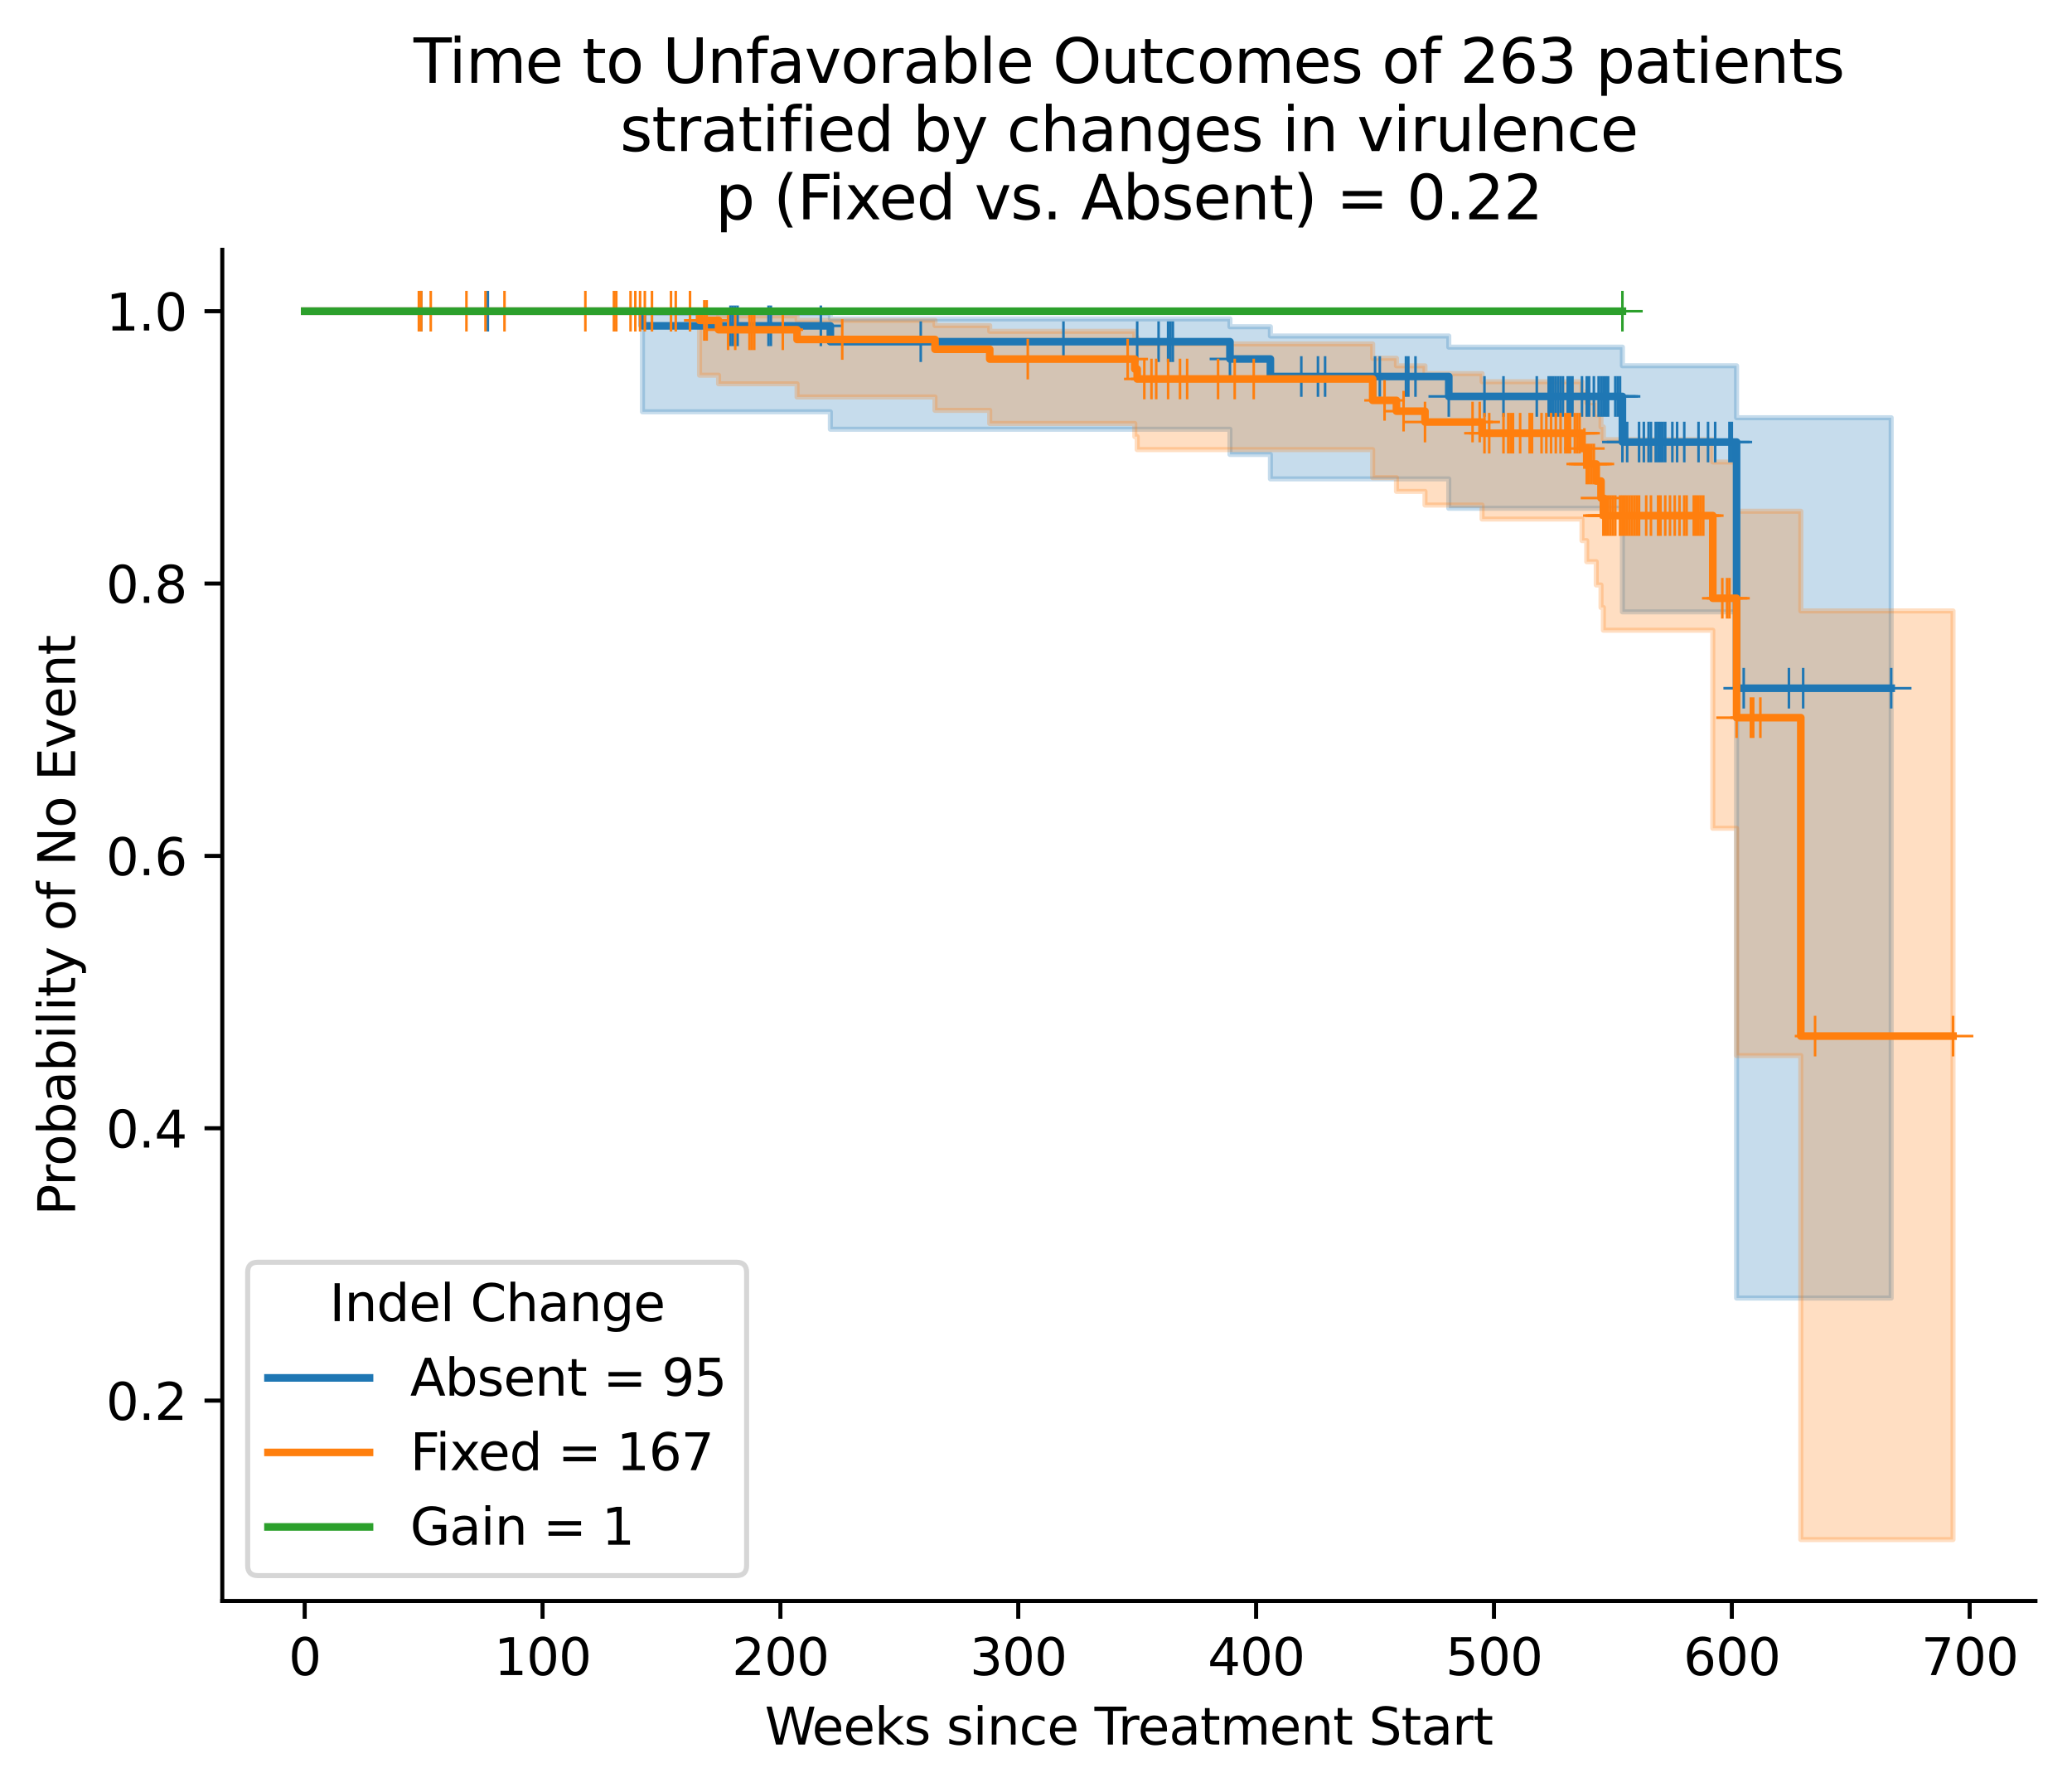 <?xml version="1.0" encoding="utf-8" standalone="no"?>
<!DOCTYPE svg PUBLIC "-//W3C//DTD SVG 1.1//EN"
  "http://www.w3.org/Graphics/SVG/1.1/DTD/svg11.dtd">
<svg xmlns:xlink="http://www.w3.org/1999/xlink" width="408.101pt" height="352.861pt" viewBox="0 0 408.101 352.861" xmlns="http://www.w3.org/2000/svg" version="1.1">
 <defs>
  <style type="text/css">*{stroke-linejoin: round; stroke-linecap: butt}</style>
 </defs>
 <g id="figure_1">
  <g id="patch_1">
   <path d="M 0 352.861 
L 408.101 352.861 
L 408.101 0 
L 0 0 
z
" style="fill: #ffffff"/>
  </g>
  <g id="axes_1">
   <g id="patch_2">
    <path d="M 43.781 315.305 
L 400.901 315.305 
L 400.901 49.193 
L 43.781 49.193 
z
" style="fill: #ffffff"/>
   </g>
   <g id="PolyCollection_1">
    <defs>
     <path id="m29baaca845" d="M 60.014 -291.572 
L 60.014 -291.572 
L 82.969 -291.572 
L 82.969 -291.572 
L 96.087 -291.572 
L 96.087 -291.572 
L 126.538 -291.572 
L 126.538 -271.759 
L 143.871 -271.759 
L 143.871 -271.759 
L 144.34 -271.759 
L 144.34 -271.759 
L 144.808 -271.759 
L 144.808 -271.759 
L 145.277 -271.759 
L 145.277 -271.759 
L 151.367 -271.759 
L 151.367 -271.759 
L 151.835 -271.759 
L 151.835 -271.759 
L 161.673 -271.759 
L 161.673 -271.759 
L 163.547 -271.759 
L 163.547 -268.324 
L 181.35 -268.324 
L 181.35 -268.324 
L 209.458 -268.324 
L 209.458 -268.324 
L 223.981 -268.324 
L 223.981 -268.324 
L 228.197 -268.324 
L 228.197 -268.324 
L 230.071 -268.324 
L 230.071 -268.324 
L 230.54 -268.324 
L 230.54 -268.324 
L 231.008 -268.324 
L 231.008 -268.324 
L 242.252 -268.324 
L 242.252 -263.366 
L 250.216 -263.366 
L 250.216 -258.552 
L 256.306 -258.552 
L 256.306 -258.552 
L 259.585 -258.552 
L 259.585 -258.552 
L 260.991 -258.552 
L 260.991 -258.552 
L 270.829 -258.552 
L 270.829 -258.552 
L 271.766 -258.552 
L 271.766 -258.552 
L 276.919 -258.552 
L 276.919 -258.552 
L 277.387 -258.552 
L 277.387 -258.552 
L 278.793 -258.552 
L 278.793 -258.552 
L 285.351 -258.552 
L 285.351 -252.758 
L 292.379 -252.758 
L 292.379 -252.758 
L 296.126 -252.758 
L 296.126 -252.758 
L 302.685 -252.758 
L 302.685 -252.758 
L 305.027 -252.758 
L 305.027 -252.758 
L 305.496 -252.758 
L 305.496 -252.758 
L 305.964 -252.758 
L 305.964 -252.758 
L 306.433 -252.758 
L 306.433 -252.758 
L 306.901 -252.758 
L 306.901 -252.758 
L 307.37 -252.758 
L 307.37 -252.758 
L 307.838 -252.758 
L 307.838 -252.758 
L 308.775 -252.758 
L 308.775 -252.758 
L 309.244 -252.758 
L 309.244 -252.758 
L 309.712 -252.758 
L 309.712 -252.758 
L 311.586 -252.758 
L 311.586 -252.758 
L 312.523 -252.758 
L 312.523 -252.758 
L 312.992 -252.758 
L 312.992 -252.758 
L 313.928 -252.758 
L 313.928 -252.758 
L 314.865 -252.758 
L 314.865 -252.758 
L 315.334 -252.758 
L 315.334 -252.758 
L 315.802 -252.758 
L 315.802 -252.758 
L 316.271 -252.758 
L 316.271 -252.758 
L 316.739 -252.758 
L 316.739 -252.758 
L 318.145 -252.758 
L 318.145 -252.758 
L 318.613 -252.758 
L 318.613 -252.758 
L 319.082 -252.758 
L 319.082 -252.758 
L 319.55 -252.758 
L 319.55 -232.359 
L 320.487 -232.359 
L 320.487 -232.359 
L 322.83 -232.359 
L 322.83 -232.359 
L 323.767 -232.359 
L 323.767 -232.359 
L 324.703 -232.359 
L 324.703 -232.359 
L 325.172 -232.359 
L 325.172 -232.359 
L 326.109 -232.359 
L 326.109 -232.359 
L 326.577 -232.359 
L 326.577 -232.359 
L 327.046 -232.359 
L 327.046 -232.359 
L 327.514 -232.359 
L 327.514 -232.359 
L 327.983 -232.359 
L 327.983 -232.359 
L 329.388 -232.359 
L 329.388 -232.359 
L 330.325 -232.359 
L 330.325 -232.359 
L 331.731 -232.359 
L 331.731 -232.359 
L 334.541 -232.359 
L 334.541 -232.359 
L 336.415 -232.359 
L 336.415 -232.359 
L 337.821 -232.359 
L 337.821 -232.359 
L 340.632 -232.359 
L 340.632 -232.359 
L 341.1 -232.359 
L 341.1 -232.359 
L 342.037 -232.359 
L 342.037 -97.219 
L 343.443 -97.219 
L 343.443 -97.219 
L 352.344 -97.219 
L 352.344 -97.219 
L 355.154 -97.219 
L 355.154 -97.219 
L 372.488 -97.219 
L 372.488 -97.219 
L 372.488 -270.59 
L 372.488 -270.59 
L 372.488 -270.59 
L 355.154 -270.59 
L 355.154 -270.59 
L 352.344 -270.59 
L 352.344 -270.59 
L 343.443 -270.59 
L 343.443 -270.59 
L 342.037 -270.59 
L 342.037 -280.824 
L 341.1 -280.824 
L 341.1 -280.824 
L 340.632 -280.824 
L 340.632 -280.824 
L 337.821 -280.824 
L 337.821 -280.824 
L 336.415 -280.824 
L 336.415 -280.824 
L 334.541 -280.824 
L 334.541 -280.824 
L 331.731 -280.824 
L 331.731 -280.824 
L 330.325 -280.824 
L 330.325 -280.824 
L 329.388 -280.824 
L 329.388 -280.824 
L 327.983 -280.824 
L 327.983 -280.824 
L 327.514 -280.824 
L 327.514 -280.824 
L 327.046 -280.824 
L 327.046 -280.824 
L 326.577 -280.824 
L 326.577 -280.824 
L 326.109 -280.824 
L 326.109 -280.824 
L 325.172 -280.824 
L 325.172 -280.824 
L 324.703 -280.824 
L 324.703 -280.824 
L 323.767 -280.824 
L 323.767 -280.824 
L 322.83 -280.824 
L 322.83 -280.824 
L 320.487 -280.824 
L 320.487 -280.824 
L 319.55 -280.824 
L 319.55 -284.498 
L 319.082 -284.498 
L 319.082 -284.498 
L 318.613 -284.498 
L 318.613 -284.498 
L 318.145 -284.498 
L 318.145 -284.498 
L 316.739 -284.498 
L 316.739 -284.498 
L 316.271 -284.498 
L 316.271 -284.498 
L 315.802 -284.498 
L 315.802 -284.498 
L 315.334 -284.498 
L 315.334 -284.498 
L 314.865 -284.498 
L 314.865 -284.498 
L 313.928 -284.498 
L 313.928 -284.498 
L 312.992 -284.498 
L 312.992 -284.498 
L 312.523 -284.498 
L 312.523 -284.498 
L 311.586 -284.498 
L 311.586 -284.498 
L 309.712 -284.498 
L 309.712 -284.498 
L 309.244 -284.498 
L 309.244 -284.498 
L 308.775 -284.498 
L 308.775 -284.498 
L 307.838 -284.498 
L 307.838 -284.498 
L 307.37 -284.498 
L 307.37 -284.498 
L 306.901 -284.498 
L 306.901 -284.498 
L 306.433 -284.498 
L 306.433 -284.498 
L 305.964 -284.498 
L 305.964 -284.498 
L 305.496 -284.498 
L 305.496 -284.498 
L 305.027 -284.498 
L 305.027 -284.498 
L 302.685 -284.498 
L 302.685 -284.498 
L 296.126 -284.498 
L 296.126 -284.498 
L 292.379 -284.498 
L 292.379 -284.498 
L 285.351 -284.498 
L 285.351 -286.688 
L 278.793 -286.688 
L 278.793 -286.688 
L 277.387 -286.688 
L 277.387 -286.688 
L 276.919 -286.688 
L 276.919 -286.688 
L 271.766 -286.688 
L 271.766 -286.688 
L 270.829 -286.688 
L 270.829 -286.688 
L 260.991 -286.688 
L 260.991 -286.688 
L 259.585 -286.688 
L 259.585 -286.688 
L 256.306 -286.688 
L 256.306 -286.688 
L 250.216 -286.688 
L 250.216 -288.511 
L 242.252 -288.511 
L 242.252 -290.06 
L 231.008 -290.06 
L 231.008 -290.06 
L 230.54 -290.06 
L 230.54 -290.06 
L 230.071 -290.06 
L 230.071 -290.06 
L 228.197 -290.06 
L 228.197 -290.06 
L 223.981 -290.06 
L 223.981 -290.06 
L 209.458 -290.06 
L 209.458 -290.06 
L 181.35 -290.06 
L 181.35 -290.06 
L 163.547 -290.06 
L 163.547 -291.164 
L 161.673 -291.164 
L 161.673 -291.164 
L 151.835 -291.164 
L 151.835 -291.164 
L 151.367 -291.164 
L 151.367 -291.164 
L 145.277 -291.164 
L 145.277 -291.164 
L 144.808 -291.164 
L 144.808 -291.164 
L 144.34 -291.164 
L 144.34 -291.164 
L 143.871 -291.164 
L 143.871 -291.164 
L 126.538 -291.164 
L 126.538 -291.572 
L 96.087 -291.572 
L 96.087 -291.572 
L 82.969 -291.572 
L 82.969 -291.572 
L 60.014 -291.572 
z
" style="stroke: #1f77b4; stroke-opacity: 0.25"/>
    </defs>
    <g clip-path="url(#p5ef9db4ae4)">
     <use xlink:href="#m29baaca845" x="0" y="352.861" style="fill: #1f77b4; fill-opacity: 0.25; stroke: #1f77b4; stroke-opacity: 0.25"/>
    </g>
   </g>
   <g id="PolyCollection_2">
    <defs>
     <path id="mb000759856" d="M 60.014 -291.572 
L 60.014 -291.572 
L 82.501 -291.572 
L 82.501 -291.572 
L 82.969 -291.572 
L 82.969 -291.572 
L 84.843 -291.572 
L 84.843 -291.572 
L 91.87 -291.572 
L 91.87 -291.572 
L 95.618 -291.572 
L 95.618 -291.572 
L 99.366 -291.572 
L 99.366 -291.572 
L 115.294 -291.572 
L 115.294 -291.572 
L 120.916 -291.572 
L 120.916 -291.572 
L 121.384 -291.572 
L 121.384 -291.572 
L 124.195 -291.572 
L 124.195 -291.572 
L 125.132 -291.572 
L 125.132 -291.572 
L 126.069 -291.572 
L 126.069 -291.572 
L 127.006 -291.572 
L 127.006 -291.572 
L 128.412 -291.572 
L 128.412 -291.572 
L 132.159 -291.572 
L 132.159 -291.572 
L 133.096 -291.572 
L 133.096 -291.572 
L 135.907 -291.572 
L 135.907 -291.572 
L 137.781 -291.572 
L 137.781 -278.97 
L 138.718 -278.97 
L 138.718 -278.97 
L 139.187 -278.97 
L 139.187 -278.97 
L 141.529 -278.97 
L 141.529 -277.275 
L 143.403 -277.275 
L 143.403 -277.275 
L 144.808 -277.275 
L 144.808 -277.275 
L 147.619 -277.275 
L 147.619 -277.275 
L 148.088 -277.275 
L 148.088 -277.275 
L 148.556 -277.275 
L 148.556 -277.275 
L 154.178 -277.275 
L 154.178 -277.275 
L 156.989 -277.275 
L 156.989 -274.679 
L 165.89 -274.679 
L 165.89 -274.679 
L 184.16 -274.679 
L 184.16 -272.047 
L 194.935 -272.047 
L 194.935 -269.464 
L 202.431 -269.464 
L 202.431 -269.464 
L 222.107 -269.464 
L 222.107 -269.464 
L 223.512 -269.464 
L 223.512 -266.865 
L 223.981 -266.865 
L 223.981 -264.318 
L 225.386 -264.318 
L 225.386 -264.318 
L 226.792 -264.318 
L 226.792 -264.318 
L 227.729 -264.318 
L 227.729 -264.318 
L 230.071 -264.318 
L 230.071 -264.318 
L 232.414 -264.318 
L 232.414 -264.318 
L 233.819 -264.318 
L 233.819 -264.318 
L 239.909 -264.318 
L 239.909 -264.318 
L 243.188 -264.318 
L 243.188 -264.318 
L 246.936 -264.318 
L 246.936 -264.318 
L 270.36 -264.318 
L 270.36 -258.796 
L 272.703 -258.796 
L 272.703 -258.796 
L 275.045 -258.796 
L 275.045 -256.087 
L 276.45 -256.087 
L 276.45 -256.087 
L 280.667 -256.087 
L 280.667 -253.391 
L 290.036 -253.391 
L 290.036 -253.391 
L 291.442 -253.391 
L 291.442 -253.391 
L 291.91 -253.391 
L 291.91 -250.635 
L 292.379 -250.635 
L 292.379 -250.635 
L 293.316 -250.635 
L 293.316 -250.635 
L 296.126 -250.635 
L 296.126 -250.635 
L 297.063 -250.635 
L 297.063 -250.635 
L 297.532 -250.635 
L 297.532 -250.635 
L 298 -250.635 
L 298 -250.635 
L 299.406 -250.635 
L 299.406 -250.635 
L 301.28 -250.635 
L 301.28 -250.635 
L 301.748 -250.635 
L 301.748 -250.635 
L 303.622 -250.635 
L 303.622 -250.635 
L 304.559 -250.635 
L 304.559 -250.635 
L 305.496 -250.635 
L 305.496 -250.635 
L 306.433 -250.635 
L 306.433 -250.635 
L 307.37 -250.635 
L 307.37 -250.635 
L 308.307 -250.635 
L 308.307 -250.635 
L 308.775 -250.635 
L 308.775 -250.635 
L 309.244 -250.635 
L 309.244 -250.635 
L 310.181 -250.635 
L 310.181 -250.635 
L 310.649 -250.635 
L 310.649 -250.635 
L 311.118 -250.635 
L 311.118 -250.635 
L 311.586 -250.635 
L 311.586 -246.393 
L 312.055 -246.393 
L 312.055 -246.393 
L 312.523 -246.393 
L 312.523 -242.241 
L 312.992 -242.241 
L 312.992 -242.241 
L 313.46 -242.241 
L 313.46 -242.241 
L 313.928 -242.241 
L 313.928 -242.241 
L 314.397 -242.241 
L 314.397 -237.653 
L 315.334 -237.653 
L 315.334 -233.223 
L 315.802 -233.223 
L 315.802 -228.74 
L 316.271 -228.74 
L 316.271 -228.74 
L 316.739 -228.74 
L 316.739 -228.74 
L 317.208 -228.74 
L 317.208 -228.74 
L 317.676 -228.74 
L 317.676 -228.74 
L 318.145 -228.74 
L 318.145 -228.74 
L 319.082 -228.74 
L 319.082 -228.74 
L 319.55 -228.74 
L 319.55 -228.74 
L 320.019 -228.74 
L 320.019 -228.74 
L 320.487 -228.74 
L 320.487 -228.74 
L 320.956 -228.74 
L 320.956 -228.74 
L 321.424 -228.74 
L 321.424 -228.74 
L 321.893 -228.74 
L 321.893 -228.74 
L 322.361 -228.74 
L 322.361 -228.74 
L 322.83 -228.74 
L 322.83 -228.74 
L 324.235 -228.74 
L 324.235 -228.74 
L 325.172 -228.74 
L 325.172 -228.74 
L 326.577 -228.74 
L 326.577 -228.74 
L 327.046 -228.74 
L 327.046 -228.74 
L 327.983 -228.74 
L 327.983 -228.74 
L 328.92 -228.74 
L 328.92 -228.74 
L 329.857 -228.74 
L 329.857 -228.74 
L 330.794 -228.74 
L 330.794 -228.74 
L 331.731 -228.74 
L 331.731 -228.74 
L 332.199 -228.74 
L 332.199 -228.74 
L 333.605 -228.74 
L 333.605 -228.74 
L 334.073 -228.74 
L 334.073 -228.74 
L 334.541 -228.74 
L 334.541 -228.74 
L 335.01 -228.74 
L 335.01 -228.74 
L 335.478 -228.74 
L 335.478 -228.74 
L 337.352 -228.74 
L 337.352 -189.735 
L 339.226 -189.735 
L 339.226 -189.735 
L 340.163 -189.735 
L 340.163 -189.735 
L 340.632 -189.735 
L 340.632 -189.735 
L 342.037 -189.735 
L 342.037 -144.974 
L 344.848 -144.974 
L 344.848 -144.974 
L 345.316 -144.974 
L 345.316 -144.974 
L 346.722 -144.974 
L 346.722 -144.974 
L 354.686 -144.974 
L 354.686 -49.652 
L 357.497 -49.652 
L 357.497 -49.652 
L 384.669 -49.652 
L 384.669 -49.652 
L 384.669 -232.54 
L 384.669 -232.54 
L 384.669 -232.54 
L 357.497 -232.54 
L 357.497 -232.54 
L 354.686 -232.54 
L 354.686 -252.172 
L 346.722 -252.172 
L 346.722 -252.172 
L 345.316 -252.172 
L 345.316 -252.172 
L 344.848 -252.172 
L 344.848 -252.172 
L 342.037 -252.172 
L 342.037 -261.876 
L 340.632 -261.876 
L 340.632 -261.876 
L 340.163 -261.876 
L 340.163 -261.876 
L 339.226 -261.876 
L 339.226 -261.876 
L 337.352 -261.876 
L 337.352 -266.273 
L 335.478 -266.273 
L 335.478 -266.273 
L 335.01 -266.273 
L 335.01 -266.273 
L 334.541 -266.273 
L 334.541 -266.273 
L 334.073 -266.273 
L 334.073 -266.273 
L 333.605 -266.273 
L 333.605 -266.273 
L 332.199 -266.273 
L 332.199 -266.273 
L 331.731 -266.273 
L 331.731 -266.273 
L 330.794 -266.273 
L 330.794 -266.273 
L 329.857 -266.273 
L 329.857 -266.273 
L 328.92 -266.273 
L 328.92 -266.273 
L 327.983 -266.273 
L 327.983 -266.273 
L 327.046 -266.273 
L 327.046 -266.273 
L 326.577 -266.273 
L 326.577 -266.273 
L 325.172 -266.273 
L 325.172 -266.273 
L 324.235 -266.273 
L 324.235 -266.273 
L 322.83 -266.273 
L 322.83 -266.273 
L 322.361 -266.273 
L 322.361 -266.273 
L 321.893 -266.273 
L 321.893 -266.273 
L 321.424 -266.273 
L 321.424 -266.273 
L 320.956 -266.273 
L 320.956 -266.273 
L 320.487 -266.273 
L 320.487 -266.273 
L 320.019 -266.273 
L 320.019 -266.273 
L 319.55 -266.273 
L 319.55 -266.273 
L 319.082 -266.273 
L 319.082 -266.273 
L 318.145 -266.273 
L 318.145 -266.273 
L 317.676 -266.273 
L 317.676 -266.273 
L 317.208 -266.273 
L 317.208 -266.273 
L 316.739 -266.273 
L 316.739 -266.273 
L 316.271 -266.273 
L 316.271 -266.273 
L 315.802 -266.273 
L 315.802 -268.786 
L 315.334 -268.786 
L 315.334 -271.188 
L 314.397 -271.188 
L 314.397 -273.518 
L 313.928 -273.518 
L 313.928 -273.518 
L 313.46 -273.518 
L 313.46 -273.518 
L 312.992 -273.518 
L 312.992 -273.518 
L 312.523 -273.518 
L 312.523 -275.643 
L 312.055 -275.643 
L 312.055 -275.643 
L 311.586 -275.643 
L 311.586 -277.68 
L 311.118 -277.68 
L 311.118 -277.68 
L 310.649 -277.68 
L 310.649 -277.68 
L 310.181 -277.68 
L 310.181 -277.68 
L 309.244 -277.68 
L 309.244 -277.68 
L 308.775 -277.68 
L 308.775 -277.68 
L 308.307 -277.68 
L 308.307 -277.68 
L 307.37 -277.68 
L 307.37 -277.68 
L 306.433 -277.68 
L 306.433 -277.68 
L 305.496 -277.68 
L 305.496 -277.68 
L 304.559 -277.68 
L 304.559 -277.68 
L 303.622 -277.68 
L 303.622 -277.68 
L 301.748 -277.68 
L 301.748 -277.68 
L 301.28 -277.68 
L 301.28 -277.68 
L 299.406 -277.68 
L 299.406 -277.68 
L 298 -277.68 
L 298 -277.68 
L 297.532 -277.68 
L 297.532 -277.68 
L 297.063 -277.68 
L 297.063 -277.68 
L 296.126 -277.68 
L 296.126 -277.68 
L 293.316 -277.68 
L 293.316 -277.68 
L 292.379 -277.68 
L 292.379 -277.68 
L 291.91 -277.68 
L 291.91 -279.278 
L 291.442 -279.278 
L 291.442 -279.278 
L 290.036 -279.278 
L 290.036 -279.278 
L 280.667 -279.278 
L 280.667 -280.812 
L 276.45 -280.812 
L 276.45 -280.812 
L 275.045 -280.812 
L 275.045 -282.3 
L 272.703 -282.3 
L 272.703 -282.3 
L 270.36 -282.3 
L 270.36 -285.128 
L 246.936 -285.128 
L 246.936 -285.128 
L 243.188 -285.128 
L 243.188 -285.128 
L 239.909 -285.128 
L 239.909 -285.128 
L 233.819 -285.128 
L 233.819 -285.128 
L 232.414 -285.128 
L 232.414 -285.128 
L 230.071 -285.128 
L 230.071 -285.128 
L 227.729 -285.128 
L 227.729 -285.128 
L 226.792 -285.128 
L 226.792 -285.128 
L 225.386 -285.128 
L 225.386 -285.128 
L 223.981 -285.128 
L 223.981 -286.398 
L 223.512 -286.398 
L 223.512 -287.609 
L 222.107 -287.609 
L 222.107 -287.609 
L 202.431 -287.609 
L 202.431 -287.609 
L 194.935 -287.609 
L 194.935 -288.735 
L 184.16 -288.735 
L 184.16 -289.765 
L 165.89 -289.765 
L 165.89 -289.765 
L 156.989 -289.765 
L 156.989 -290.655 
L 154.178 -290.655 
L 154.178 -290.655 
L 148.556 -290.655 
L 148.556 -290.655 
L 148.088 -290.655 
L 148.088 -290.655 
L 147.619 -290.655 
L 147.619 -290.655 
L 144.808 -290.655 
L 144.808 -290.655 
L 143.403 -290.655 
L 143.403 -290.655 
L 141.529 -290.655 
L 141.529 -291.316 
L 139.187 -291.316 
L 139.187 -291.316 
L 138.718 -291.316 
L 138.718 -291.316 
L 137.781 -291.316 
L 137.781 -291.572 
L 135.907 -291.572 
L 135.907 -291.572 
L 133.096 -291.572 
L 133.096 -291.572 
L 132.159 -291.572 
L 132.159 -291.572 
L 128.412 -291.572 
L 128.412 -291.572 
L 127.006 -291.572 
L 127.006 -291.572 
L 126.069 -291.572 
L 126.069 -291.572 
L 125.132 -291.572 
L 125.132 -291.572 
L 124.195 -291.572 
L 124.195 -291.572 
L 121.384 -291.572 
L 121.384 -291.572 
L 120.916 -291.572 
L 120.916 -291.572 
L 115.294 -291.572 
L 115.294 -291.572 
L 99.366 -291.572 
L 99.366 -291.572 
L 95.618 -291.572 
L 95.618 -291.572 
L 91.87 -291.572 
L 91.87 -291.572 
L 84.843 -291.572 
L 84.843 -291.572 
L 82.969 -291.572 
L 82.969 -291.572 
L 82.501 -291.572 
L 82.501 -291.572 
L 60.014 -291.572 
z
" style="stroke: #ff7f0e; stroke-opacity: 0.25"/>
    </defs>
    <g clip-path="url(#p5ef9db4ae4)">
     <use xlink:href="#mb000759856" x="0" y="352.861" style="fill: #ff7f0e; fill-opacity: 0.25; stroke: #ff7f0e; stroke-opacity: 0.25"/>
    </g>
   </g>
   <g id="PolyCollection_3">
    <defs>
     <path id="mad58c952f1" d="M 60.014 -291.572 
L 60.014 -291.572 
L 319.55 -291.572 
L 319.55 -291.572 
L 319.55 -291.572 
L 319.55 -291.572 
L 319.55 -291.572 
L 60.014 -291.572 
z
" style="stroke: #2ca02c; stroke-opacity: 0.25"/>
    </defs>
    <g clip-path="url(#p5ef9db4ae4)">
     <use xlink:href="#mad58c952f1" x="0" y="352.861" style="fill: #2ca02c; fill-opacity: 0.25; stroke: #2ca02c; stroke-opacity: 0.25"/>
    </g>
   </g>
   <g id="matplotlib.axis_1">
    <g id="xtick_1">
     <g id="line2d_1">
      <defs>
       <path id="ma4cedb3e37" d="M 0 0 
L 0 3.5 
" style="stroke: #000000; stroke-width: 0.8"/>
      </defs>
      <g>
       <use xlink:href="#ma4cedb3e37" x="60.014" y="315.305" style="stroke: #000000; stroke-width: 0.8"/>
      </g>
     </g>
     <g id="text_1">
      <!-- 0 -->
      <g transform="translate(56.833 329.903) scale(0.1 -0.1)">
       <defs>
        <path id="DejaVuSans-30" d="M 2034 4250 
Q 1547 4250 1301 3770 
Q 1056 3291 1056 2328 
Q 1056 1369 1301 889 
Q 1547 409 2034 409 
Q 2525 409 2770 889 
Q 3016 1369 3016 2328 
Q 3016 3291 2770 3770 
Q 2525 4250 2034 4250 
z
M 2034 4750 
Q 2819 4750 3233 4129 
Q 3647 3509 3647 2328 
Q 3647 1150 3233 529 
Q 2819 -91 2034 -91 
Q 1250 -91 836 529 
Q 422 1150 422 2328 
Q 422 3509 836 4129 
Q 1250 4750 2034 4750 
z
" transform="scale(0.016)"/>
       </defs>
       <use xlink:href="#DejaVuSans-30"/>
      </g>
     </g>
    </g>
    <g id="xtick_2">
     <g id="line2d_2">
      <g>
       <use xlink:href="#ma4cedb3e37" x="106.862" y="315.305" style="stroke: #000000; stroke-width: 0.8"/>
      </g>
     </g>
     <g id="text_2">
      <!-- 100 -->
      <g transform="translate(97.318 329.903) scale(0.1 -0.1)">
       <defs>
        <path id="DejaVuSans-31" d="M 794 531 
L 1825 531 
L 1825 4091 
L 703 3866 
L 703 4441 
L 1819 4666 
L 2450 4666 
L 2450 531 
L 3481 531 
L 3481 0 
L 794 0 
L 794 531 
z
" transform="scale(0.016)"/>
       </defs>
       <use xlink:href="#DejaVuSans-31"/>
       <use xlink:href="#DejaVuSans-30" x="63.623"/>
       <use xlink:href="#DejaVuSans-30" x="127.246"/>
      </g>
     </g>
    </g>
    <g id="xtick_3">
     <g id="line2d_3">
      <g>
       <use xlink:href="#ma4cedb3e37" x="153.709" y="315.305" style="stroke: #000000; stroke-width: 0.8"/>
      </g>
     </g>
     <g id="text_3">
      <!-- 200 -->
      <g transform="translate(144.166 329.903) scale(0.1 -0.1)">
       <defs>
        <path id="DejaVuSans-32" d="M 1228 531 
L 3431 531 
L 3431 0 
L 469 0 
L 469 531 
Q 828 903 1448 1529 
Q 2069 2156 2228 2338 
Q 2531 2678 2651 2914 
Q 2772 3150 2772 3378 
Q 2772 3750 2511 3984 
Q 2250 4219 1831 4219 
Q 1534 4219 1204 4116 
Q 875 4013 500 3803 
L 500 4441 
Q 881 4594 1212 4672 
Q 1544 4750 1819 4750 
Q 2544 4750 2975 4387 
Q 3406 4025 3406 3419 
Q 3406 3131 3298 2873 
Q 3191 2616 2906 2266 
Q 2828 2175 2409 1742 
Q 1991 1309 1228 531 
z
" transform="scale(0.016)"/>
       </defs>
       <use xlink:href="#DejaVuSans-32"/>
       <use xlink:href="#DejaVuSans-30" x="63.623"/>
       <use xlink:href="#DejaVuSans-30" x="127.246"/>
      </g>
     </g>
    </g>
    <g id="xtick_4">
     <g id="line2d_4">
      <g>
       <use xlink:href="#ma4cedb3e37" x="200.557" y="315.305" style="stroke: #000000; stroke-width: 0.8"/>
      </g>
     </g>
     <g id="text_4">
      <!-- 300 -->
      <g transform="translate(191.013 329.903) scale(0.1 -0.1)">
       <defs>
        <path id="DejaVuSans-33" d="M 2597 2516 
Q 3050 2419 3304 2112 
Q 3559 1806 3559 1356 
Q 3559 666 3084 287 
Q 2609 -91 1734 -91 
Q 1441 -91 1130 -33 
Q 819 25 488 141 
L 488 750 
Q 750 597 1062 519 
Q 1375 441 1716 441 
Q 2309 441 2620 675 
Q 2931 909 2931 1356 
Q 2931 1769 2642 2001 
Q 2353 2234 1838 2234 
L 1294 2234 
L 1294 2753 
L 1863 2753 
Q 2328 2753 2575 2939 
Q 2822 3125 2822 3475 
Q 2822 3834 2567 4026 
Q 2313 4219 1838 4219 
Q 1578 4219 1281 4162 
Q 984 4106 628 3988 
L 628 4550 
Q 988 4650 1302 4700 
Q 1616 4750 1894 4750 
Q 2613 4750 3031 4423 
Q 3450 4097 3450 3541 
Q 3450 3153 3228 2886 
Q 3006 2619 2597 2516 
z
" transform="scale(0.016)"/>
       </defs>
       <use xlink:href="#DejaVuSans-33"/>
       <use xlink:href="#DejaVuSans-30" x="63.623"/>
       <use xlink:href="#DejaVuSans-30" x="127.246"/>
      </g>
     </g>
    </g>
    <g id="xtick_5">
     <g id="line2d_5">
      <g>
       <use xlink:href="#ma4cedb3e37" x="247.405" y="315.305" style="stroke: #000000; stroke-width: 0.8"/>
      </g>
     </g>
     <g id="text_5">
      <!-- 400 -->
      <g transform="translate(237.861 329.903) scale(0.1 -0.1)">
       <defs>
        <path id="DejaVuSans-34" d="M 2419 4116 
L 825 1625 
L 2419 1625 
L 2419 4116 
z
M 2253 4666 
L 3047 4666 
L 3047 1625 
L 3713 1625 
L 3713 1100 
L 3047 1100 
L 3047 0 
L 2419 0 
L 2419 1100 
L 313 1100 
L 313 1709 
L 2253 4666 
z
" transform="scale(0.016)"/>
       </defs>
       <use xlink:href="#DejaVuSans-34"/>
       <use xlink:href="#DejaVuSans-30" x="63.623"/>
       <use xlink:href="#DejaVuSans-30" x="127.246"/>
      </g>
     </g>
    </g>
    <g id="xtick_6">
     <g id="line2d_6">
      <g>
       <use xlink:href="#ma4cedb3e37" x="294.252" y="315.305" style="stroke: #000000; stroke-width: 0.8"/>
      </g>
     </g>
     <g id="text_6">
      <!-- 500 -->
      <g transform="translate(284.709 329.903) scale(0.1 -0.1)">
       <defs>
        <path id="DejaVuSans-35" d="M 691 4666 
L 3169 4666 
L 3169 4134 
L 1269 4134 
L 1269 2991 
Q 1406 3038 1543 3061 
Q 1681 3084 1819 3084 
Q 2600 3084 3056 2656 
Q 3513 2228 3513 1497 
Q 3513 744 3044 326 
Q 2575 -91 1722 -91 
Q 1428 -91 1123 -41 
Q 819 9 494 109 
L 494 744 
Q 775 591 1075 516 
Q 1375 441 1709 441 
Q 2250 441 2565 725 
Q 2881 1009 2881 1497 
Q 2881 1984 2565 2268 
Q 2250 2553 1709 2553 
Q 1456 2553 1204 2497 
Q 953 2441 691 2322 
L 691 4666 
z
" transform="scale(0.016)"/>
       </defs>
       <use xlink:href="#DejaVuSans-35"/>
       <use xlink:href="#DejaVuSans-30" x="63.623"/>
       <use xlink:href="#DejaVuSans-30" x="127.246"/>
      </g>
     </g>
    </g>
    <g id="xtick_7">
     <g id="line2d_7">
      <g>
       <use xlink:href="#ma4cedb3e37" x="341.1" y="315.305" style="stroke: #000000; stroke-width: 0.8"/>
      </g>
     </g>
     <g id="text_7">
      <!-- 600 -->
      <g transform="translate(331.556 329.903) scale(0.1 -0.1)">
       <defs>
        <path id="DejaVuSans-36" d="M 2113 2584 
Q 1688 2584 1439 2293 
Q 1191 2003 1191 1497 
Q 1191 994 1439 701 
Q 1688 409 2113 409 
Q 2538 409 2786 701 
Q 3034 994 3034 1497 
Q 3034 2003 2786 2293 
Q 2538 2584 2113 2584 
z
M 3366 4563 
L 3366 3988 
Q 3128 4100 2886 4159 
Q 2644 4219 2406 4219 
Q 1781 4219 1451 3797 
Q 1122 3375 1075 2522 
Q 1259 2794 1537 2939 
Q 1816 3084 2150 3084 
Q 2853 3084 3261 2657 
Q 3669 2231 3669 1497 
Q 3669 778 3244 343 
Q 2819 -91 2113 -91 
Q 1303 -91 875 529 
Q 447 1150 447 2328 
Q 447 3434 972 4092 
Q 1497 4750 2381 4750 
Q 2619 4750 2861 4703 
Q 3103 4656 3366 4563 
z
" transform="scale(0.016)"/>
       </defs>
       <use xlink:href="#DejaVuSans-36"/>
       <use xlink:href="#DejaVuSans-30" x="63.623"/>
       <use xlink:href="#DejaVuSans-30" x="127.246"/>
      </g>
     </g>
    </g>
    <g id="xtick_8">
     <g id="line2d_8">
      <g>
       <use xlink:href="#ma4cedb3e37" x="387.948" y="315.305" style="stroke: #000000; stroke-width: 0.8"/>
      </g>
     </g>
     <g id="text_8">
      <!-- 700 -->
      <g transform="translate(378.404 329.903) scale(0.1 -0.1)">
       <defs>
        <path id="DejaVuSans-37" d="M 525 4666 
L 3525 4666 
L 3525 4397 
L 1831 0 
L 1172 0 
L 2766 4134 
L 525 4134 
L 525 4666 
z
" transform="scale(0.016)"/>
       </defs>
       <use xlink:href="#DejaVuSans-37"/>
       <use xlink:href="#DejaVuSans-30" x="63.623"/>
       <use xlink:href="#DejaVuSans-30" x="127.246"/>
      </g>
     </g>
    </g>
    <g id="text_9">
     <!-- Weeks since Treatment Start -->
     <g transform="translate(150.633 343.581) scale(0.1 -0.1)">
      <defs>
       <path id="DejaVuSans-57" d="M 213 4666 
L 850 4666 
L 1831 722 
L 2809 4666 
L 3519 4666 
L 4500 722 
L 5478 4666 
L 6119 4666 
L 4947 0 
L 4153 0 
L 3169 4050 
L 2175 0 
L 1381 0 
L 213 4666 
z
" transform="scale(0.016)"/>
       <path id="DejaVuSans-65" d="M 3597 1894 
L 3597 1613 
L 953 1613 
Q 991 1019 1311 708 
Q 1631 397 2203 397 
Q 2534 397 2845 478 
Q 3156 559 3463 722 
L 3463 178 
Q 3153 47 2828 -22 
Q 2503 -91 2169 -91 
Q 1331 -91 842 396 
Q 353 884 353 1716 
Q 353 2575 817 3079 
Q 1281 3584 2069 3584 
Q 2775 3584 3186 3129 
Q 3597 2675 3597 1894 
z
M 3022 2063 
Q 3016 2534 2758 2815 
Q 2500 3097 2075 3097 
Q 1594 3097 1305 2825 
Q 1016 2553 972 2059 
L 3022 2063 
z
" transform="scale(0.016)"/>
       <path id="DejaVuSans-6b" d="M 581 4863 
L 1159 4863 
L 1159 1991 
L 2875 3500 
L 3609 3500 
L 1753 1863 
L 3688 0 
L 2938 0 
L 1159 1709 
L 1159 0 
L 581 0 
L 581 4863 
z
" transform="scale(0.016)"/>
       <path id="DejaVuSans-73" d="M 2834 3397 
L 2834 2853 
Q 2591 2978 2328 3040 
Q 2066 3103 1784 3103 
Q 1356 3103 1142 2972 
Q 928 2841 928 2578 
Q 928 2378 1081 2264 
Q 1234 2150 1697 2047 
L 1894 2003 
Q 2506 1872 2764 1633 
Q 3022 1394 3022 966 
Q 3022 478 2636 193 
Q 2250 -91 1575 -91 
Q 1294 -91 989 -36 
Q 684 19 347 128 
L 347 722 
Q 666 556 975 473 
Q 1284 391 1588 391 
Q 1994 391 2212 530 
Q 2431 669 2431 922 
Q 2431 1156 2273 1281 
Q 2116 1406 1581 1522 
L 1381 1569 
Q 847 1681 609 1914 
Q 372 2147 372 2553 
Q 372 3047 722 3315 
Q 1072 3584 1716 3584 
Q 2034 3584 2315 3537 
Q 2597 3491 2834 3397 
z
" transform="scale(0.016)"/>
       <path id="DejaVuSans-20" transform="scale(0.016)"/>
       <path id="DejaVuSans-69" d="M 603 3500 
L 1178 3500 
L 1178 0 
L 603 0 
L 603 3500 
z
M 603 4863 
L 1178 4863 
L 1178 4134 
L 603 4134 
L 603 4863 
z
" transform="scale(0.016)"/>
       <path id="DejaVuSans-6e" d="M 3513 2113 
L 3513 0 
L 2938 0 
L 2938 2094 
Q 2938 2591 2744 2837 
Q 2550 3084 2163 3084 
Q 1697 3084 1428 2787 
Q 1159 2491 1159 1978 
L 1159 0 
L 581 0 
L 581 3500 
L 1159 3500 
L 1159 2956 
Q 1366 3272 1645 3428 
Q 1925 3584 2291 3584 
Q 2894 3584 3203 3211 
Q 3513 2838 3513 2113 
z
" transform="scale(0.016)"/>
       <path id="DejaVuSans-63" d="M 3122 3366 
L 3122 2828 
Q 2878 2963 2633 3030 
Q 2388 3097 2138 3097 
Q 1578 3097 1268 2742 
Q 959 2388 959 1747 
Q 959 1106 1268 751 
Q 1578 397 2138 397 
Q 2388 397 2633 464 
Q 2878 531 3122 666 
L 3122 134 
Q 2881 22 2623 -34 
Q 2366 -91 2075 -91 
Q 1284 -91 818 406 
Q 353 903 353 1747 
Q 353 2603 823 3093 
Q 1294 3584 2113 3584 
Q 2378 3584 2631 3529 
Q 2884 3475 3122 3366 
z
" transform="scale(0.016)"/>
       <path id="DejaVuSans-54" d="M -19 4666 
L 3928 4666 
L 3928 4134 
L 2272 4134 
L 2272 0 
L 1638 0 
L 1638 4134 
L -19 4134 
L -19 4666 
z
" transform="scale(0.016)"/>
       <path id="DejaVuSans-72" d="M 2631 2963 
Q 2534 3019 2420 3045 
Q 2306 3072 2169 3072 
Q 1681 3072 1420 2755 
Q 1159 2438 1159 1844 
L 1159 0 
L 581 0 
L 581 3500 
L 1159 3500 
L 1159 2956 
Q 1341 3275 1631 3429 
Q 1922 3584 2338 3584 
Q 2397 3584 2469 3576 
Q 2541 3569 2628 3553 
L 2631 2963 
z
" transform="scale(0.016)"/>
       <path id="DejaVuSans-61" d="M 2194 1759 
Q 1497 1759 1228 1600 
Q 959 1441 959 1056 
Q 959 750 1161 570 
Q 1363 391 1709 391 
Q 2188 391 2477 730 
Q 2766 1069 2766 1631 
L 2766 1759 
L 2194 1759 
z
M 3341 1997 
L 3341 0 
L 2766 0 
L 2766 531 
Q 2569 213 2275 61 
Q 1981 -91 1556 -91 
Q 1019 -91 701 211 
Q 384 513 384 1019 
Q 384 1609 779 1909 
Q 1175 2209 1959 2209 
L 2766 2209 
L 2766 2266 
Q 2766 2663 2505 2880 
Q 2244 3097 1772 3097 
Q 1472 3097 1187 3025 
Q 903 2953 641 2809 
L 641 3341 
Q 956 3463 1253 3523 
Q 1550 3584 1831 3584 
Q 2591 3584 2966 3190 
Q 3341 2797 3341 1997 
z
" transform="scale(0.016)"/>
       <path id="DejaVuSans-74" d="M 1172 4494 
L 1172 3500 
L 2356 3500 
L 2356 3053 
L 1172 3053 
L 1172 1153 
Q 1172 725 1289 603 
Q 1406 481 1766 481 
L 2356 481 
L 2356 0 
L 1766 0 
Q 1100 0 847 248 
Q 594 497 594 1153 
L 594 3053 
L 172 3053 
L 172 3500 
L 594 3500 
L 594 4494 
L 1172 4494 
z
" transform="scale(0.016)"/>
       <path id="DejaVuSans-6d" d="M 3328 2828 
Q 3544 3216 3844 3400 
Q 4144 3584 4550 3584 
Q 5097 3584 5394 3201 
Q 5691 2819 5691 2113 
L 5691 0 
L 5113 0 
L 5113 2094 
Q 5113 2597 4934 2840 
Q 4756 3084 4391 3084 
Q 3944 3084 3684 2787 
Q 3425 2491 3425 1978 
L 3425 0 
L 2847 0 
L 2847 2094 
Q 2847 2600 2669 2842 
Q 2491 3084 2119 3084 
Q 1678 3084 1418 2786 
Q 1159 2488 1159 1978 
L 1159 0 
L 581 0 
L 581 3500 
L 1159 3500 
L 1159 2956 
Q 1356 3278 1631 3431 
Q 1906 3584 2284 3584 
Q 2666 3584 2933 3390 
Q 3200 3197 3328 2828 
z
" transform="scale(0.016)"/>
       <path id="DejaVuSans-53" d="M 3425 4513 
L 3425 3897 
Q 3066 4069 2747 4153 
Q 2428 4238 2131 4238 
Q 1616 4238 1336 4038 
Q 1056 3838 1056 3469 
Q 1056 3159 1242 3001 
Q 1428 2844 1947 2747 
L 2328 2669 
Q 3034 2534 3370 2195 
Q 3706 1856 3706 1288 
Q 3706 609 3251 259 
Q 2797 -91 1919 -91 
Q 1588 -91 1214 -16 
Q 841 59 441 206 
L 441 856 
Q 825 641 1194 531 
Q 1563 422 1919 422 
Q 2459 422 2753 634 
Q 3047 847 3047 1241 
Q 3047 1584 2836 1778 
Q 2625 1972 2144 2069 
L 1759 2144 
Q 1053 2284 737 2584 
Q 422 2884 422 3419 
Q 422 4038 858 4394 
Q 1294 4750 2059 4750 
Q 2388 4750 2728 4690 
Q 3069 4631 3425 4513 
z
" transform="scale(0.016)"/>
      </defs>
      <use xlink:href="#DejaVuSans-57"/>
      <use xlink:href="#DejaVuSans-65" x="93.002"/>
      <use xlink:href="#DejaVuSans-65" x="154.525"/>
      <use xlink:href="#DejaVuSans-6b" x="216.049"/>
      <use xlink:href="#DejaVuSans-73" x="273.959"/>
      <use xlink:href="#DejaVuSans-20" x="326.059"/>
      <use xlink:href="#DejaVuSans-73" x="357.846"/>
      <use xlink:href="#DejaVuSans-69" x="409.945"/>
      <use xlink:href="#DejaVuSans-6e" x="437.729"/>
      <use xlink:href="#DejaVuSans-63" x="501.107"/>
      <use xlink:href="#DejaVuSans-65" x="556.088"/>
      <use xlink:href="#DejaVuSans-20" x="617.611"/>
      <use xlink:href="#DejaVuSans-54" x="649.398"/>
      <use xlink:href="#DejaVuSans-72" x="695.732"/>
      <use xlink:href="#DejaVuSans-65" x="734.596"/>
      <use xlink:href="#DejaVuSans-61" x="796.119"/>
      <use xlink:href="#DejaVuSans-74" x="857.398"/>
      <use xlink:href="#DejaVuSans-6d" x="896.607"/>
      <use xlink:href="#DejaVuSans-65" x="994.02"/>
      <use xlink:href="#DejaVuSans-6e" x="1055.543"/>
      <use xlink:href="#DejaVuSans-74" x="1118.922"/>
      <use xlink:href="#DejaVuSans-20" x="1158.131"/>
      <use xlink:href="#DejaVuSans-53" x="1189.918"/>
      <use xlink:href="#DejaVuSans-74" x="1253.395"/>
      <use xlink:href="#DejaVuSans-61" x="1292.604"/>
      <use xlink:href="#DejaVuSans-72" x="1353.883"/>
      <use xlink:href="#DejaVuSans-74" x="1394.996"/>
     </g>
    </g>
   </g>
   <g id="matplotlib.axis_2">
    <g id="ytick_1">
     <g id="line2d_9">
      <defs>
       <path id="mcfb154d14f" d="M 0 0 
L -3.5 0 
" style="stroke: #000000; stroke-width: 0.8"/>
      </defs>
      <g>
       <use xlink:href="#mcfb154d14f" x="43.781" y="275.841" style="stroke: #000000; stroke-width: 0.8"/>
      </g>
     </g>
     <g id="text_10">
      <!-- 0.2 -->
      <g transform="translate(20.878 279.64) scale(0.1 -0.1)">
       <defs>
        <path id="DejaVuSans-2e" d="M 684 794 
L 1344 794 
L 1344 0 
L 684 0 
L 684 794 
z
" transform="scale(0.016)"/>
       </defs>
       <use xlink:href="#DejaVuSans-30"/>
       <use xlink:href="#DejaVuSans-2e" x="63.623"/>
       <use xlink:href="#DejaVuSans-32" x="95.41"/>
      </g>
     </g>
    </g>
    <g id="ytick_2">
     <g id="line2d_10">
      <g>
       <use xlink:href="#mcfb154d14f" x="43.781" y="222.203" style="stroke: #000000; stroke-width: 0.8"/>
      </g>
     </g>
     <g id="text_11">
      <!-- 0.4 -->
      <g transform="translate(20.878 226.002) scale(0.1 -0.1)">
       <use xlink:href="#DejaVuSans-30"/>
       <use xlink:href="#DejaVuSans-2e" x="63.623"/>
       <use xlink:href="#DejaVuSans-34" x="95.41"/>
      </g>
     </g>
    </g>
    <g id="ytick_3">
     <g id="line2d_11">
      <g>
       <use xlink:href="#mcfb154d14f" x="43.781" y="168.565" style="stroke: #000000; stroke-width: 0.8"/>
      </g>
     </g>
     <g id="text_12">
      <!-- 0.6 -->
      <g transform="translate(20.878 172.364) scale(0.1 -0.1)">
       <use xlink:href="#DejaVuSans-30"/>
       <use xlink:href="#DejaVuSans-2e" x="63.623"/>
       <use xlink:href="#DejaVuSans-36" x="95.41"/>
      </g>
     </g>
    </g>
    <g id="ytick_4">
     <g id="line2d_12">
      <g>
       <use xlink:href="#mcfb154d14f" x="43.781" y="114.927" style="stroke: #000000; stroke-width: 0.8"/>
      </g>
     </g>
     <g id="text_13">
      <!-- 0.8 -->
      <g transform="translate(20.878 118.726) scale(0.1 -0.1)">
       <defs>
        <path id="DejaVuSans-38" d="M 2034 2216 
Q 1584 2216 1326 1975 
Q 1069 1734 1069 1313 
Q 1069 891 1326 650 
Q 1584 409 2034 409 
Q 2484 409 2743 651 
Q 3003 894 3003 1313 
Q 3003 1734 2745 1975 
Q 2488 2216 2034 2216 
z
M 1403 2484 
Q 997 2584 770 2862 
Q 544 3141 544 3541 
Q 544 4100 942 4425 
Q 1341 4750 2034 4750 
Q 2731 4750 3128 4425 
Q 3525 4100 3525 3541 
Q 3525 3141 3298 2862 
Q 3072 2584 2669 2484 
Q 3125 2378 3379 2068 
Q 3634 1759 3634 1313 
Q 3634 634 3220 271 
Q 2806 -91 2034 -91 
Q 1263 -91 848 271 
Q 434 634 434 1313 
Q 434 1759 690 2068 
Q 947 2378 1403 2484 
z
M 1172 3481 
Q 1172 3119 1398 2916 
Q 1625 2713 2034 2713 
Q 2441 2713 2670 2916 
Q 2900 3119 2900 3481 
Q 2900 3844 2670 4047 
Q 2441 4250 2034 4250 
Q 1625 4250 1398 4047 
Q 1172 3844 1172 3481 
z
" transform="scale(0.016)"/>
       </defs>
       <use xlink:href="#DejaVuSans-30"/>
       <use xlink:href="#DejaVuSans-2e" x="63.623"/>
       <use xlink:href="#DejaVuSans-38" x="95.41"/>
      </g>
     </g>
    </g>
    <g id="ytick_5">
     <g id="line2d_13">
      <g>
       <use xlink:href="#mcfb154d14f" x="43.781" y="61.289" style="stroke: #000000; stroke-width: 0.8"/>
      </g>
     </g>
     <g id="text_14">
      <!-- 1.0 -->
      <g transform="translate(20.878 65.088) scale(0.1 -0.1)">
       <use xlink:href="#DejaVuSans-31"/>
       <use xlink:href="#DejaVuSans-2e" x="63.623"/>
       <use xlink:href="#DejaVuSans-30" x="95.41"/>
      </g>
     </g>
    </g>
    <g id="text_15">
     <!-- Probability of No Event -->
     <g transform="translate(14.798 239.389) rotate(-90) scale(0.1 -0.1)">
      <defs>
       <path id="DejaVuSans-50" d="M 1259 4147 
L 1259 2394 
L 2053 2394 
Q 2494 2394 2734 2622 
Q 2975 2850 2975 3272 
Q 2975 3691 2734 3919 
Q 2494 4147 2053 4147 
L 1259 4147 
z
M 628 4666 
L 2053 4666 
Q 2838 4666 3239 4311 
Q 3641 3956 3641 3272 
Q 3641 2581 3239 2228 
Q 2838 1875 2053 1875 
L 1259 1875 
L 1259 0 
L 628 0 
L 628 4666 
z
" transform="scale(0.016)"/>
       <path id="DejaVuSans-6f" d="M 1959 3097 
Q 1497 3097 1228 2736 
Q 959 2375 959 1747 
Q 959 1119 1226 758 
Q 1494 397 1959 397 
Q 2419 397 2687 759 
Q 2956 1122 2956 1747 
Q 2956 2369 2687 2733 
Q 2419 3097 1959 3097 
z
M 1959 3584 
Q 2709 3584 3137 3096 
Q 3566 2609 3566 1747 
Q 3566 888 3137 398 
Q 2709 -91 1959 -91 
Q 1206 -91 779 398 
Q 353 888 353 1747 
Q 353 2609 779 3096 
Q 1206 3584 1959 3584 
z
" transform="scale(0.016)"/>
       <path id="DejaVuSans-62" d="M 3116 1747 
Q 3116 2381 2855 2742 
Q 2594 3103 2138 3103 
Q 1681 3103 1420 2742 
Q 1159 2381 1159 1747 
Q 1159 1113 1420 752 
Q 1681 391 2138 391 
Q 2594 391 2855 752 
Q 3116 1113 3116 1747 
z
M 1159 2969 
Q 1341 3281 1617 3432 
Q 1894 3584 2278 3584 
Q 2916 3584 3314 3078 
Q 3713 2572 3713 1747 
Q 3713 922 3314 415 
Q 2916 -91 2278 -91 
Q 1894 -91 1617 61 
Q 1341 213 1159 525 
L 1159 0 
L 581 0 
L 581 4863 
L 1159 4863 
L 1159 2969 
z
" transform="scale(0.016)"/>
       <path id="DejaVuSans-6c" d="M 603 4863 
L 1178 4863 
L 1178 0 
L 603 0 
L 603 4863 
z
" transform="scale(0.016)"/>
       <path id="DejaVuSans-79" d="M 2059 -325 
Q 1816 -950 1584 -1140 
Q 1353 -1331 966 -1331 
L 506 -1331 
L 506 -850 
L 844 -850 
Q 1081 -850 1212 -737 
Q 1344 -625 1503 -206 
L 1606 56 
L 191 3500 
L 800 3500 
L 1894 763 
L 2988 3500 
L 3597 3500 
L 2059 -325 
z
" transform="scale(0.016)"/>
       <path id="DejaVuSans-66" d="M 2375 4863 
L 2375 4384 
L 1825 4384 
Q 1516 4384 1395 4259 
Q 1275 4134 1275 3809 
L 1275 3500 
L 2222 3500 
L 2222 3053 
L 1275 3053 
L 1275 0 
L 697 0 
L 697 3053 
L 147 3053 
L 147 3500 
L 697 3500 
L 697 3744 
Q 697 4328 969 4595 
Q 1241 4863 1831 4863 
L 2375 4863 
z
" transform="scale(0.016)"/>
       <path id="DejaVuSans-4e" d="M 628 4666 
L 1478 4666 
L 3547 763 
L 3547 4666 
L 4159 4666 
L 4159 0 
L 3309 0 
L 1241 3903 
L 1241 0 
L 628 0 
L 628 4666 
z
" transform="scale(0.016)"/>
       <path id="DejaVuSans-45" d="M 628 4666 
L 3578 4666 
L 3578 4134 
L 1259 4134 
L 1259 2753 
L 3481 2753 
L 3481 2222 
L 1259 2222 
L 1259 531 
L 3634 531 
L 3634 0 
L 628 0 
L 628 4666 
z
" transform="scale(0.016)"/>
       <path id="DejaVuSans-76" d="M 191 3500 
L 800 3500 
L 1894 563 
L 2988 3500 
L 3597 3500 
L 2284 0 
L 1503 0 
L 191 3500 
z
" transform="scale(0.016)"/>
      </defs>
      <use xlink:href="#DejaVuSans-50"/>
      <use xlink:href="#DejaVuSans-72" x="58.553"/>
      <use xlink:href="#DejaVuSans-6f" x="97.416"/>
      <use xlink:href="#DejaVuSans-62" x="158.598"/>
      <use xlink:href="#DejaVuSans-61" x="222.074"/>
      <use xlink:href="#DejaVuSans-62" x="283.354"/>
      <use xlink:href="#DejaVuSans-69" x="346.83"/>
      <use xlink:href="#DejaVuSans-6c" x="374.613"/>
      <use xlink:href="#DejaVuSans-69" x="402.396"/>
      <use xlink:href="#DejaVuSans-74" x="430.18"/>
      <use xlink:href="#DejaVuSans-79" x="469.389"/>
      <use xlink:href="#DejaVuSans-20" x="528.568"/>
      <use xlink:href="#DejaVuSans-6f" x="560.355"/>
      <use xlink:href="#DejaVuSans-66" x="621.537"/>
      <use xlink:href="#DejaVuSans-20" x="656.742"/>
      <use xlink:href="#DejaVuSans-4e" x="688.529"/>
      <use xlink:href="#DejaVuSans-6f" x="763.334"/>
      <use xlink:href="#DejaVuSans-20" x="824.516"/>
      <use xlink:href="#DejaVuSans-45" x="856.303"/>
      <use xlink:href="#DejaVuSans-76" x="919.486"/>
      <use xlink:href="#DejaVuSans-65" x="978.666"/>
      <use xlink:href="#DejaVuSans-6e" x="1040.189"/>
      <use xlink:href="#DejaVuSans-74" x="1103.568"/>
     </g>
    </g>
   </g>
   <g id="line2d_14">
    <defs>
     <path id="m141aec6980" d="M -4 0 
L 4 0 
M 0 4 
L 0 -4 
" style="stroke: #1f77b4; stroke-width: 0.5"/>
    </defs>
    <g clip-path="url(#p5ef9db4ae4)">
     <use xlink:href="#m141aec6980" x="82.969" y="61.289" style="fill: #1f77b4; stroke: #1f77b4; stroke-width: 0.5"/>
     <use xlink:href="#m141aec6980" x="96.087" y="61.289" style="fill: #1f77b4; stroke: #1f77b4; stroke-width: 0.5"/>
     <use xlink:href="#m141aec6980" x="143.871" y="64.173" style="fill: #1f77b4; stroke: #1f77b4; stroke-width: 0.5"/>
     <use xlink:href="#m141aec6980" x="144.34" y="64.173" style="fill: #1f77b4; stroke: #1f77b4; stroke-width: 0.5"/>
     <use xlink:href="#m141aec6980" x="144.808" y="64.173" style="fill: #1f77b4; stroke: #1f77b4; stroke-width: 0.5"/>
     <use xlink:href="#m141aec6980" x="145.277" y="64.173" style="fill: #1f77b4; stroke: #1f77b4; stroke-width: 0.5"/>
     <use xlink:href="#m141aec6980" x="151.367" y="64.173" style="fill: #1f77b4; stroke: #1f77b4; stroke-width: 0.5"/>
     <use xlink:href="#m141aec6980" x="151.835" y="64.173" style="fill: #1f77b4; stroke: #1f77b4; stroke-width: 0.5"/>
     <use xlink:href="#m141aec6980" x="161.673" y="64.173" style="fill: #1f77b4; stroke: #1f77b4; stroke-width: 0.5"/>
     <use xlink:href="#m141aec6980" x="181.35" y="67.294" style="fill: #1f77b4; stroke: #1f77b4; stroke-width: 0.5"/>
     <use xlink:href="#m141aec6980" x="209.458" y="67.294" style="fill: #1f77b4; stroke: #1f77b4; stroke-width: 0.5"/>
     <use xlink:href="#m141aec6980" x="223.981" y="67.294" style="fill: #1f77b4; stroke: #1f77b4; stroke-width: 0.5"/>
     <use xlink:href="#m141aec6980" x="228.197" y="67.294" style="fill: #1f77b4; stroke: #1f77b4; stroke-width: 0.5"/>
     <use xlink:href="#m141aec6980" x="230.071" y="67.294" style="fill: #1f77b4; stroke: #1f77b4; stroke-width: 0.5"/>
     <use xlink:href="#m141aec6980" x="230.54" y="67.294" style="fill: #1f77b4; stroke: #1f77b4; stroke-width: 0.5"/>
     <use xlink:href="#m141aec6980" x="231.008" y="67.294" style="fill: #1f77b4; stroke: #1f77b4; stroke-width: 0.5"/>
     <use xlink:href="#m141aec6980" x="242.252" y="70.699" style="fill: #1f77b4; stroke: #1f77b4; stroke-width: 0.5"/>
     <use xlink:href="#m141aec6980" x="256.306" y="74.149" style="fill: #1f77b4; stroke: #1f77b4; stroke-width: 0.5"/>
     <use xlink:href="#m141aec6980" x="259.585" y="74.149" style="fill: #1f77b4; stroke: #1f77b4; stroke-width: 0.5"/>
     <use xlink:href="#m141aec6980" x="260.991" y="74.149" style="fill: #1f77b4; stroke: #1f77b4; stroke-width: 0.5"/>
     <use xlink:href="#m141aec6980" x="270.829" y="74.149" style="fill: #1f77b4; stroke: #1f77b4; stroke-width: 0.5"/>
     <use xlink:href="#m141aec6980" x="271.766" y="74.149" style="fill: #1f77b4; stroke: #1f77b4; stroke-width: 0.5"/>
     <use xlink:href="#m141aec6980" x="276.919" y="74.149" style="fill: #1f77b4; stroke: #1f77b4; stroke-width: 0.5"/>
     <use xlink:href="#m141aec6980" x="277.387" y="74.149" style="fill: #1f77b4; stroke: #1f77b4; stroke-width: 0.5"/>
     <use xlink:href="#m141aec6980" x="278.793" y="74.149" style="fill: #1f77b4; stroke: #1f77b4; stroke-width: 0.5"/>
     <use xlink:href="#m141aec6980" x="285.351" y="78.077" style="fill: #1f77b4; stroke: #1f77b4; stroke-width: 0.5"/>
     <use xlink:href="#m141aec6980" x="292.379" y="78.077" style="fill: #1f77b4; stroke: #1f77b4; stroke-width: 0.5"/>
     <use xlink:href="#m141aec6980" x="296.126" y="78.077" style="fill: #1f77b4; stroke: #1f77b4; stroke-width: 0.5"/>
     <use xlink:href="#m141aec6980" x="302.685" y="78.077" style="fill: #1f77b4; stroke: #1f77b4; stroke-width: 0.5"/>
     <use xlink:href="#m141aec6980" x="305.027" y="78.077" style="fill: #1f77b4; stroke: #1f77b4; stroke-width: 0.5"/>
     <use xlink:href="#m141aec6980" x="305.496" y="78.077" style="fill: #1f77b4; stroke: #1f77b4; stroke-width: 0.5"/>
     <use xlink:href="#m141aec6980" x="305.964" y="78.077" style="fill: #1f77b4; stroke: #1f77b4; stroke-width: 0.5"/>
     <use xlink:href="#m141aec6980" x="306.433" y="78.077" style="fill: #1f77b4; stroke: #1f77b4; stroke-width: 0.5"/>
     <use xlink:href="#m141aec6980" x="306.901" y="78.077" style="fill: #1f77b4; stroke: #1f77b4; stroke-width: 0.5"/>
     <use xlink:href="#m141aec6980" x="307.37" y="78.077" style="fill: #1f77b4; stroke: #1f77b4; stroke-width: 0.5"/>
     <use xlink:href="#m141aec6980" x="307.838" y="78.077" style="fill: #1f77b4; stroke: #1f77b4; stroke-width: 0.5"/>
     <use xlink:href="#m141aec6980" x="308.775" y="78.077" style="fill: #1f77b4; stroke: #1f77b4; stroke-width: 0.5"/>
     <use xlink:href="#m141aec6980" x="309.244" y="78.077" style="fill: #1f77b4; stroke: #1f77b4; stroke-width: 0.5"/>
     <use xlink:href="#m141aec6980" x="309.712" y="78.077" style="fill: #1f77b4; stroke: #1f77b4; stroke-width: 0.5"/>
     <use xlink:href="#m141aec6980" x="311.586" y="78.077" style="fill: #1f77b4; stroke: #1f77b4; stroke-width: 0.5"/>
     <use xlink:href="#m141aec6980" x="312.523" y="78.077" style="fill: #1f77b4; stroke: #1f77b4; stroke-width: 0.5"/>
     <use xlink:href="#m141aec6980" x="312.992" y="78.077" style="fill: #1f77b4; stroke: #1f77b4; stroke-width: 0.5"/>
     <use xlink:href="#m141aec6980" x="313.928" y="78.077" style="fill: #1f77b4; stroke: #1f77b4; stroke-width: 0.5"/>
     <use xlink:href="#m141aec6980" x="314.865" y="78.077" style="fill: #1f77b4; stroke: #1f77b4; stroke-width: 0.5"/>
     <use xlink:href="#m141aec6980" x="315.334" y="78.077" style="fill: #1f77b4; stroke: #1f77b4; stroke-width: 0.5"/>
     <use xlink:href="#m141aec6980" x="315.802" y="78.077" style="fill: #1f77b4; stroke: #1f77b4; stroke-width: 0.5"/>
     <use xlink:href="#m141aec6980" x="316.271" y="78.077" style="fill: #1f77b4; stroke: #1f77b4; stroke-width: 0.5"/>
     <use xlink:href="#m141aec6980" x="316.739" y="78.077" style="fill: #1f77b4; stroke: #1f77b4; stroke-width: 0.5"/>
     <use xlink:href="#m141aec6980" x="318.145" y="78.077" style="fill: #1f77b4; stroke: #1f77b4; stroke-width: 0.5"/>
     <use xlink:href="#m141aec6980" x="318.613" y="78.077" style="fill: #1f77b4; stroke: #1f77b4; stroke-width: 0.5"/>
     <use xlink:href="#m141aec6980" x="319.082" y="78.077" style="fill: #1f77b4; stroke: #1f77b4; stroke-width: 0.5"/>
     <use xlink:href="#m141aec6980" x="319.55" y="87.056" style="fill: #1f77b4; stroke: #1f77b4; stroke-width: 0.5"/>
     <use xlink:href="#m141aec6980" x="320.487" y="87.056" style="fill: #1f77b4; stroke: #1f77b4; stroke-width: 0.5"/>
     <use xlink:href="#m141aec6980" x="322.83" y="87.056" style="fill: #1f77b4; stroke: #1f77b4; stroke-width: 0.5"/>
     <use xlink:href="#m141aec6980" x="323.767" y="87.056" style="fill: #1f77b4; stroke: #1f77b4; stroke-width: 0.5"/>
     <use xlink:href="#m141aec6980" x="324.703" y="87.056" style="fill: #1f77b4; stroke: #1f77b4; stroke-width: 0.5"/>
     <use xlink:href="#m141aec6980" x="325.172" y="87.056" style="fill: #1f77b4; stroke: #1f77b4; stroke-width: 0.5"/>
     <use xlink:href="#m141aec6980" x="326.109" y="87.056" style="fill: #1f77b4; stroke: #1f77b4; stroke-width: 0.5"/>
     <use xlink:href="#m141aec6980" x="326.577" y="87.056" style="fill: #1f77b4; stroke: #1f77b4; stroke-width: 0.5"/>
     <use xlink:href="#m141aec6980" x="327.046" y="87.056" style="fill: #1f77b4; stroke: #1f77b4; stroke-width: 0.5"/>
     <use xlink:href="#m141aec6980" x="327.514" y="87.056" style="fill: #1f77b4; stroke: #1f77b4; stroke-width: 0.5"/>
     <use xlink:href="#m141aec6980" x="327.983" y="87.056" style="fill: #1f77b4; stroke: #1f77b4; stroke-width: 0.5"/>
     <use xlink:href="#m141aec6980" x="329.388" y="87.056" style="fill: #1f77b4; stroke: #1f77b4; stroke-width: 0.5"/>
     <use xlink:href="#m141aec6980" x="330.325" y="87.056" style="fill: #1f77b4; stroke: #1f77b4; stroke-width: 0.5"/>
     <use xlink:href="#m141aec6980" x="331.731" y="87.056" style="fill: #1f77b4; stroke: #1f77b4; stroke-width: 0.5"/>
     <use xlink:href="#m141aec6980" x="334.541" y="87.056" style="fill: #1f77b4; stroke: #1f77b4; stroke-width: 0.5"/>
     <use xlink:href="#m141aec6980" x="336.415" y="87.056" style="fill: #1f77b4; stroke: #1f77b4; stroke-width: 0.5"/>
     <use xlink:href="#m141aec6980" x="337.821" y="87.056" style="fill: #1f77b4; stroke: #1f77b4; stroke-width: 0.5"/>
     <use xlink:href="#m141aec6980" x="340.632" y="87.056" style="fill: #1f77b4; stroke: #1f77b4; stroke-width: 0.5"/>
     <use xlink:href="#m141aec6980" x="341.1" y="87.056" style="fill: #1f77b4; stroke: #1f77b4; stroke-width: 0.5"/>
     <use xlink:href="#m141aec6980" x="343.443" y="135.541" style="fill: #1f77b4; stroke: #1f77b4; stroke-width: 0.5"/>
     <use xlink:href="#m141aec6980" x="352.344" y="135.541" style="fill: #1f77b4; stroke: #1f77b4; stroke-width: 0.5"/>
     <use xlink:href="#m141aec6980" x="355.154" y="135.541" style="fill: #1f77b4; stroke: #1f77b4; stroke-width: 0.5"/>
     <use xlink:href="#m141aec6980" x="372.488" y="135.541" style="fill: #1f77b4; stroke: #1f77b4; stroke-width: 0.5"/>
    </g>
   </g>
   <g id="line2d_15">
    <path d="M 60.014 61.289 
L 126.538 61.289 
L 126.538 64.173 
L 163.547 64.173 
L 163.547 67.294 
L 242.252 67.294 
L 242.252 70.699 
L 250.216 70.699 
L 250.216 74.149 
L 285.351 74.149 
L 285.351 78.077 
L 319.55 78.077 
L 319.55 87.056 
L 342.037 87.056 
L 342.037 135.541 
L 372.488 135.541 
L 372.488 135.541 
" clip-path="url(#p5ef9db4ae4)" style="fill: none; stroke: #1f77b4; stroke-width: 1.5; stroke-linecap: square"/>
   </g>
   <g id="line2d_16">
    <defs>
     <path id="m280189eb5c" d="M -4 0 
L 4 0 
M 0 4 
L 0 -4 
" style="stroke: #ff7f0e; stroke-width: 0.5"/>
    </defs>
    <g clip-path="url(#p5ef9db4ae4)">
     <use xlink:href="#m280189eb5c" x="82.501" y="61.289" style="fill: #ff7f0e; stroke: #ff7f0e; stroke-width: 0.5"/>
     <use xlink:href="#m280189eb5c" x="82.969" y="61.289" style="fill: #ff7f0e; stroke: #ff7f0e; stroke-width: 0.5"/>
     <use xlink:href="#m280189eb5c" x="84.843" y="61.289" style="fill: #ff7f0e; stroke: #ff7f0e; stroke-width: 0.5"/>
     <use xlink:href="#m280189eb5c" x="91.87" y="61.289" style="fill: #ff7f0e; stroke: #ff7f0e; stroke-width: 0.5"/>
     <use xlink:href="#m280189eb5c" x="95.618" y="61.289" style="fill: #ff7f0e; stroke: #ff7f0e; stroke-width: 0.5"/>
     <use xlink:href="#m280189eb5c" x="99.366" y="61.289" style="fill: #ff7f0e; stroke: #ff7f0e; stroke-width: 0.5"/>
     <use xlink:href="#m280189eb5c" x="115.294" y="61.289" style="fill: #ff7f0e; stroke: #ff7f0e; stroke-width: 0.5"/>
     <use xlink:href="#m280189eb5c" x="120.916" y="61.289" style="fill: #ff7f0e; stroke: #ff7f0e; stroke-width: 0.5"/>
     <use xlink:href="#m280189eb5c" x="121.384" y="61.289" style="fill: #ff7f0e; stroke: #ff7f0e; stroke-width: 0.5"/>
     <use xlink:href="#m280189eb5c" x="124.195" y="61.289" style="fill: #ff7f0e; stroke: #ff7f0e; stroke-width: 0.5"/>
     <use xlink:href="#m280189eb5c" x="125.132" y="61.289" style="fill: #ff7f0e; stroke: #ff7f0e; stroke-width: 0.5"/>
     <use xlink:href="#m280189eb5c" x="126.069" y="61.289" style="fill: #ff7f0e; stroke: #ff7f0e; stroke-width: 0.5"/>
     <use xlink:href="#m280189eb5c" x="127.006" y="61.289" style="fill: #ff7f0e; stroke: #ff7f0e; stroke-width: 0.5"/>
     <use xlink:href="#m280189eb5c" x="128.412" y="61.289" style="fill: #ff7f0e; stroke: #ff7f0e; stroke-width: 0.5"/>
     <use xlink:href="#m280189eb5c" x="132.159" y="61.289" style="fill: #ff7f0e; stroke: #ff7f0e; stroke-width: 0.5"/>
     <use xlink:href="#m280189eb5c" x="133.096" y="61.289" style="fill: #ff7f0e; stroke: #ff7f0e; stroke-width: 0.5"/>
     <use xlink:href="#m280189eb5c" x="135.907" y="61.289" style="fill: #ff7f0e; stroke: #ff7f0e; stroke-width: 0.5"/>
     <use xlink:href="#m280189eb5c" x="138.718" y="63.101" style="fill: #ff7f0e; stroke: #ff7f0e; stroke-width: 0.5"/>
     <use xlink:href="#m280189eb5c" x="139.187" y="63.101" style="fill: #ff7f0e; stroke: #ff7f0e; stroke-width: 0.5"/>
     <use xlink:href="#m280189eb5c" x="143.403" y="64.938" style="fill: #ff7f0e; stroke: #ff7f0e; stroke-width: 0.5"/>
     <use xlink:href="#m280189eb5c" x="144.808" y="64.938" style="fill: #ff7f0e; stroke: #ff7f0e; stroke-width: 0.5"/>
     <use xlink:href="#m280189eb5c" x="147.619" y="64.938" style="fill: #ff7f0e; stroke: #ff7f0e; stroke-width: 0.5"/>
     <use xlink:href="#m280189eb5c" x="148.088" y="64.938" style="fill: #ff7f0e; stroke: #ff7f0e; stroke-width: 0.5"/>
     <use xlink:href="#m280189eb5c" x="148.556" y="64.938" style="fill: #ff7f0e; stroke: #ff7f0e; stroke-width: 0.5"/>
     <use xlink:href="#m280189eb5c" x="154.178" y="64.938" style="fill: #ff7f0e; stroke: #ff7f0e; stroke-width: 0.5"/>
     <use xlink:href="#m280189eb5c" x="165.89" y="66.855" style="fill: #ff7f0e; stroke: #ff7f0e; stroke-width: 0.5"/>
     <use xlink:href="#m280189eb5c" x="202.431" y="70.717" style="fill: #ff7f0e; stroke: #ff7f0e; stroke-width: 0.5"/>
     <use xlink:href="#m280189eb5c" x="222.107" y="70.717" style="fill: #ff7f0e; stroke: #ff7f0e; stroke-width: 0.5"/>
     <use xlink:href="#m280189eb5c" x="225.386" y="74.638" style="fill: #ff7f0e; stroke: #ff7f0e; stroke-width: 0.5"/>
     <use xlink:href="#m280189eb5c" x="226.792" y="74.638" style="fill: #ff7f0e; stroke: #ff7f0e; stroke-width: 0.5"/>
     <use xlink:href="#m280189eb5c" x="227.729" y="74.638" style="fill: #ff7f0e; stroke: #ff7f0e; stroke-width: 0.5"/>
     <use xlink:href="#m280189eb5c" x="230.071" y="74.638" style="fill: #ff7f0e; stroke: #ff7f0e; stroke-width: 0.5"/>
     <use xlink:href="#m280189eb5c" x="232.414" y="74.638" style="fill: #ff7f0e; stroke: #ff7f0e; stroke-width: 0.5"/>
     <use xlink:href="#m280189eb5c" x="233.819" y="74.638" style="fill: #ff7f0e; stroke: #ff7f0e; stroke-width: 0.5"/>
     <use xlink:href="#m280189eb5c" x="239.909" y="74.638" style="fill: #ff7f0e; stroke: #ff7f0e; stroke-width: 0.5"/>
     <use xlink:href="#m280189eb5c" x="243.188" y="74.638" style="fill: #ff7f0e; stroke: #ff7f0e; stroke-width: 0.5"/>
     <use xlink:href="#m280189eb5c" x="246.936" y="74.638" style="fill: #ff7f0e; stroke: #ff7f0e; stroke-width: 0.5"/>
     <use xlink:href="#m280189eb5c" x="272.703" y="78.85" style="fill: #ff7f0e; stroke: #ff7f0e; stroke-width: 0.5"/>
     <use xlink:href="#m280189eb5c" x="276.45" y="80.974" style="fill: #ff7f0e; stroke: #ff7f0e; stroke-width: 0.5"/>
     <use xlink:href="#m280189eb5c" x="280.667" y="83.116" style="fill: #ff7f0e; stroke: #ff7f0e; stroke-width: 0.5"/>
     <use xlink:href="#m280189eb5c" x="290.036" y="83.116" style="fill: #ff7f0e; stroke: #ff7f0e; stroke-width: 0.5"/>
     <use xlink:href="#m280189eb5c" x="291.442" y="83.116" style="fill: #ff7f0e; stroke: #ff7f0e; stroke-width: 0.5"/>
     <use xlink:href="#m280189eb5c" x="292.379" y="85.316" style="fill: #ff7f0e; stroke: #ff7f0e; stroke-width: 0.5"/>
     <use xlink:href="#m280189eb5c" x="293.316" y="85.316" style="fill: #ff7f0e; stroke: #ff7f0e; stroke-width: 0.5"/>
     <use xlink:href="#m280189eb5c" x="296.126" y="85.316" style="fill: #ff7f0e; stroke: #ff7f0e; stroke-width: 0.5"/>
     <use xlink:href="#m280189eb5c" x="297.063" y="85.316" style="fill: #ff7f0e; stroke: #ff7f0e; stroke-width: 0.5"/>
     <use xlink:href="#m280189eb5c" x="297.532" y="85.316" style="fill: #ff7f0e; stroke: #ff7f0e; stroke-width: 0.5"/>
     <use xlink:href="#m280189eb5c" x="298" y="85.316" style="fill: #ff7f0e; stroke: #ff7f0e; stroke-width: 0.5"/>
     <use xlink:href="#m280189eb5c" x="299.406" y="85.316" style="fill: #ff7f0e; stroke: #ff7f0e; stroke-width: 0.5"/>
     <use xlink:href="#m280189eb5c" x="301.28" y="85.316" style="fill: #ff7f0e; stroke: #ff7f0e; stroke-width: 0.5"/>
     <use xlink:href="#m280189eb5c" x="301.748" y="85.316" style="fill: #ff7f0e; stroke: #ff7f0e; stroke-width: 0.5"/>
     <use xlink:href="#m280189eb5c" x="303.622" y="85.316" style="fill: #ff7f0e; stroke: #ff7f0e; stroke-width: 0.5"/>
     <use xlink:href="#m280189eb5c" x="304.559" y="85.316" style="fill: #ff7f0e; stroke: #ff7f0e; stroke-width: 0.5"/>
     <use xlink:href="#m280189eb5c" x="305.496" y="85.316" style="fill: #ff7f0e; stroke: #ff7f0e; stroke-width: 0.5"/>
     <use xlink:href="#m280189eb5c" x="306.433" y="85.316" style="fill: #ff7f0e; stroke: #ff7f0e; stroke-width: 0.5"/>
     <use xlink:href="#m280189eb5c" x="307.37" y="85.316" style="fill: #ff7f0e; stroke: #ff7f0e; stroke-width: 0.5"/>
     <use xlink:href="#m280189eb5c" x="308.307" y="85.316" style="fill: #ff7f0e; stroke: #ff7f0e; stroke-width: 0.5"/>
     <use xlink:href="#m280189eb5c" x="308.775" y="85.316" style="fill: #ff7f0e; stroke: #ff7f0e; stroke-width: 0.5"/>
     <use xlink:href="#m280189eb5c" x="309.244" y="85.316" style="fill: #ff7f0e; stroke: #ff7f0e; stroke-width: 0.5"/>
     <use xlink:href="#m280189eb5c" x="310.181" y="85.316" style="fill: #ff7f0e; stroke: #ff7f0e; stroke-width: 0.5"/>
     <use xlink:href="#m280189eb5c" x="310.649" y="85.316" style="fill: #ff7f0e; stroke: #ff7f0e; stroke-width: 0.5"/>
     <use xlink:href="#m280189eb5c" x="311.118" y="85.316" style="fill: #ff7f0e; stroke: #ff7f0e; stroke-width: 0.5"/>
     <use xlink:href="#m280189eb5c" x="312.055" y="88.33" style="fill: #ff7f0e; stroke: #ff7f0e; stroke-width: 0.5"/>
     <use xlink:href="#m280189eb5c" x="312.523" y="91.383" style="fill: #ff7f0e; stroke: #ff7f0e; stroke-width: 0.5"/>
     <use xlink:href="#m280189eb5c" x="312.992" y="91.383" style="fill: #ff7f0e; stroke: #ff7f0e; stroke-width: 0.5"/>
     <use xlink:href="#m280189eb5c" x="313.46" y="91.383" style="fill: #ff7f0e; stroke: #ff7f0e; stroke-width: 0.5"/>
     <use xlink:href="#m280189eb5c" x="313.928" y="91.383" style="fill: #ff7f0e; stroke: #ff7f0e; stroke-width: 0.5"/>
     <use xlink:href="#m280189eb5c" x="315.334" y="98.09" style="fill: #ff7f0e; stroke: #ff7f0e; stroke-width: 0.5"/>
     <use xlink:href="#m280189eb5c" x="315.802" y="101.543" style="fill: #ff7f0e; stroke: #ff7f0e; stroke-width: 0.5"/>
     <use xlink:href="#m280189eb5c" x="316.271" y="101.543" style="fill: #ff7f0e; stroke: #ff7f0e; stroke-width: 0.5"/>
     <use xlink:href="#m280189eb5c" x="316.739" y="101.543" style="fill: #ff7f0e; stroke: #ff7f0e; stroke-width: 0.5"/>
     <use xlink:href="#m280189eb5c" x="317.208" y="101.543" style="fill: #ff7f0e; stroke: #ff7f0e; stroke-width: 0.5"/>
     <use xlink:href="#m280189eb5c" x="317.676" y="101.543" style="fill: #ff7f0e; stroke: #ff7f0e; stroke-width: 0.5"/>
     <use xlink:href="#m280189eb5c" x="318.145" y="101.543" style="fill: #ff7f0e; stroke: #ff7f0e; stroke-width: 0.5"/>
     <use xlink:href="#m280189eb5c" x="319.082" y="101.543" style="fill: #ff7f0e; stroke: #ff7f0e; stroke-width: 0.5"/>
     <use xlink:href="#m280189eb5c" x="319.55" y="101.543" style="fill: #ff7f0e; stroke: #ff7f0e; stroke-width: 0.5"/>
     <use xlink:href="#m280189eb5c" x="320.019" y="101.543" style="fill: #ff7f0e; stroke: #ff7f0e; stroke-width: 0.5"/>
     <use xlink:href="#m280189eb5c" x="320.487" y="101.543" style="fill: #ff7f0e; stroke: #ff7f0e; stroke-width: 0.5"/>
     <use xlink:href="#m280189eb5c" x="320.956" y="101.543" style="fill: #ff7f0e; stroke: #ff7f0e; stroke-width: 0.5"/>
     <use xlink:href="#m280189eb5c" x="321.424" y="101.543" style="fill: #ff7f0e; stroke: #ff7f0e; stroke-width: 0.5"/>
     <use xlink:href="#m280189eb5c" x="321.893" y="101.543" style="fill: #ff7f0e; stroke: #ff7f0e; stroke-width: 0.5"/>
     <use xlink:href="#m280189eb5c" x="322.361" y="101.543" style="fill: #ff7f0e; stroke: #ff7f0e; stroke-width: 0.5"/>
     <use xlink:href="#m280189eb5c" x="322.83" y="101.543" style="fill: #ff7f0e; stroke: #ff7f0e; stroke-width: 0.5"/>
     <use xlink:href="#m280189eb5c" x="324.235" y="101.543" style="fill: #ff7f0e; stroke: #ff7f0e; stroke-width: 0.5"/>
     <use xlink:href="#m280189eb5c" x="325.172" y="101.543" style="fill: #ff7f0e; stroke: #ff7f0e; stroke-width: 0.5"/>
     <use xlink:href="#m280189eb5c" x="326.577" y="101.543" style="fill: #ff7f0e; stroke: #ff7f0e; stroke-width: 0.5"/>
     <use xlink:href="#m280189eb5c" x="327.046" y="101.543" style="fill: #ff7f0e; stroke: #ff7f0e; stroke-width: 0.5"/>
     <use xlink:href="#m280189eb5c" x="327.983" y="101.543" style="fill: #ff7f0e; stroke: #ff7f0e; stroke-width: 0.5"/>
     <use xlink:href="#m280189eb5c" x="328.92" y="101.543" style="fill: #ff7f0e; stroke: #ff7f0e; stroke-width: 0.5"/>
     <use xlink:href="#m280189eb5c" x="329.857" y="101.543" style="fill: #ff7f0e; stroke: #ff7f0e; stroke-width: 0.5"/>
     <use xlink:href="#m280189eb5c" x="330.794" y="101.543" style="fill: #ff7f0e; stroke: #ff7f0e; stroke-width: 0.5"/>
     <use xlink:href="#m280189eb5c" x="331.731" y="101.543" style="fill: #ff7f0e; stroke: #ff7f0e; stroke-width: 0.5"/>
     <use xlink:href="#m280189eb5c" x="332.199" y="101.543" style="fill: #ff7f0e; stroke: #ff7f0e; stroke-width: 0.5"/>
     <use xlink:href="#m280189eb5c" x="333.605" y="101.543" style="fill: #ff7f0e; stroke: #ff7f0e; stroke-width: 0.5"/>
     <use xlink:href="#m280189eb5c" x="334.073" y="101.543" style="fill: #ff7f0e; stroke: #ff7f0e; stroke-width: 0.5"/>
     <use xlink:href="#m280189eb5c" x="334.541" y="101.543" style="fill: #ff7f0e; stroke: #ff7f0e; stroke-width: 0.5"/>
     <use xlink:href="#m280189eb5c" x="335.01" y="101.543" style="fill: #ff7f0e; stroke: #ff7f0e; stroke-width: 0.5"/>
     <use xlink:href="#m280189eb5c" x="335.478" y="101.543" style="fill: #ff7f0e; stroke: #ff7f0e; stroke-width: 0.5"/>
     <use xlink:href="#m280189eb5c" x="339.226" y="117.824" style="fill: #ff7f0e; stroke: #ff7f0e; stroke-width: 0.5"/>
     <use xlink:href="#m280189eb5c" x="340.163" y="117.824" style="fill: #ff7f0e; stroke: #ff7f0e; stroke-width: 0.5"/>
     <use xlink:href="#m280189eb5c" x="340.632" y="117.824" style="fill: #ff7f0e; stroke: #ff7f0e; stroke-width: 0.5"/>
     <use xlink:href="#m280189eb5c" x="342.037" y="141.342" style="fill: #ff7f0e; stroke: #ff7f0e; stroke-width: 0.5"/>
     <use xlink:href="#m280189eb5c" x="344.848" y="141.342" style="fill: #ff7f0e; stroke: #ff7f0e; stroke-width: 0.5"/>
     <use xlink:href="#m280189eb5c" x="345.316" y="141.342" style="fill: #ff7f0e; stroke: #ff7f0e; stroke-width: 0.5"/>
     <use xlink:href="#m280189eb5c" x="346.722" y="141.342" style="fill: #ff7f0e; stroke: #ff7f0e; stroke-width: 0.5"/>
     <use xlink:href="#m280189eb5c" x="357.497" y="204.054" style="fill: #ff7f0e; stroke: #ff7f0e; stroke-width: 0.5"/>
     <use xlink:href="#m280189eb5c" x="384.669" y="204.054" style="fill: #ff7f0e; stroke: #ff7f0e; stroke-width: 0.5"/>
    </g>
   </g>
   <g id="line2d_17">
    <path d="M 60.014 61.289 
L 137.781 61.289 
L 137.781 63.101 
L 141.529 63.101 
L 141.529 64.938 
L 156.989 64.938 
L 156.989 66.855 
L 184.16 66.855 
L 184.16 68.786 
L 194.935 68.786 
L 194.935 70.717 
L 223.512 70.717 
L 223.512 72.677 
L 223.981 72.677 
L 223.981 74.638 
L 270.36 74.638 
L 270.36 78.85 
L 275.045 78.85 
L 275.045 80.974 
L 280.667 80.974 
L 280.667 83.116 
L 291.91 83.116 
L 291.91 85.316 
L 311.586 85.316 
L 311.586 88.33 
L 312.523 88.33 
L 312.523 91.383 
L 314.397 91.383 
L 314.397 94.736 
L 315.334 94.736 
L 315.334 98.09 
L 315.802 98.09 
L 315.802 101.543 
L 337.352 101.543 
L 337.352 117.824 
L 342.037 117.824 
L 342.037 141.342 
L 354.686 141.342 
L 354.686 204.054 
L 384.669 204.054 
L 384.669 204.054 
" clip-path="url(#p5ef9db4ae4)" style="fill: none; stroke: #ff7f0e; stroke-width: 1.5; stroke-linecap: square"/>
   </g>
   <g id="line2d_18">
    <defs>
     <path id="m346ff87c42" d="M -4 0 
L 4 0 
M 0 4 
L 0 -4 
" style="stroke: #2ca02c; stroke-width: 0.5"/>
    </defs>
    <g clip-path="url(#p5ef9db4ae4)">
     <use xlink:href="#m346ff87c42" x="319.55" y="61.289" style="fill: #2ca02c; stroke: #2ca02c; stroke-width: 0.5"/>
    </g>
   </g>
   <g id="line2d_19">
    <path d="M 60.014 61.289 
L 319.55 61.289 
L 319.55 61.289 
" clip-path="url(#p5ef9db4ae4)" style="fill: none; stroke: #2ca02c; stroke-width: 1.5; stroke-linecap: square"/>
   </g>
   <g id="patch_3">
    <path d="M 43.781 315.305 
L 43.781 49.193 
" style="fill: none; stroke: #000000; stroke-width: 0.8; stroke-linejoin: miter; stroke-linecap: square"/>
   </g>
   <g id="patch_4">
    <path d="M 43.781 315.305 
L 400.901 315.305 
" style="fill: none; stroke: #000000; stroke-width: 0.8; stroke-linejoin: miter; stroke-linecap: square"/>
   </g>
   <g id="text_16">
    <!-- Time to Unfavorable Outcomes of 263 patients -->
    <g transform="translate(81.457 16.318) scale(0.12 -0.12)">
     <defs>
      <path id="DejaVuSans-55" d="M 556 4666 
L 1191 4666 
L 1191 1831 
Q 1191 1081 1462 751 
Q 1734 422 2344 422 
Q 2950 422 3222 751 
Q 3494 1081 3494 1831 
L 3494 4666 
L 4128 4666 
L 4128 1753 
Q 4128 841 3676 375 
Q 3225 -91 2344 -91 
Q 1459 -91 1007 375 
Q 556 841 556 1753 
L 556 4666 
z
" transform="scale(0.016)"/>
      <path id="DejaVuSans-4f" d="M 2522 4238 
Q 1834 4238 1429 3725 
Q 1025 3213 1025 2328 
Q 1025 1447 1429 934 
Q 1834 422 2522 422 
Q 3209 422 3611 934 
Q 4013 1447 4013 2328 
Q 4013 3213 3611 3725 
Q 3209 4238 2522 4238 
z
M 2522 4750 
Q 3503 4750 4090 4092 
Q 4678 3434 4678 2328 
Q 4678 1225 4090 567 
Q 3503 -91 2522 -91 
Q 1538 -91 948 565 
Q 359 1222 359 2328 
Q 359 3434 948 4092 
Q 1538 4750 2522 4750 
z
" transform="scale(0.016)"/>
      <path id="DejaVuSans-75" d="M 544 1381 
L 544 3500 
L 1119 3500 
L 1119 1403 
Q 1119 906 1312 657 
Q 1506 409 1894 409 
Q 2359 409 2629 706 
Q 2900 1003 2900 1516 
L 2900 3500 
L 3475 3500 
L 3475 0 
L 2900 0 
L 2900 538 
Q 2691 219 2414 64 
Q 2138 -91 1772 -91 
Q 1169 -91 856 284 
Q 544 659 544 1381 
z
M 1991 3584 
L 1991 3584 
z
" transform="scale(0.016)"/>
      <path id="DejaVuSans-70" d="M 1159 525 
L 1159 -1331 
L 581 -1331 
L 581 3500 
L 1159 3500 
L 1159 2969 
Q 1341 3281 1617 3432 
Q 1894 3584 2278 3584 
Q 2916 3584 3314 3078 
Q 3713 2572 3713 1747 
Q 3713 922 3314 415 
Q 2916 -91 2278 -91 
Q 1894 -91 1617 61 
Q 1341 213 1159 525 
z
M 3116 1747 
Q 3116 2381 2855 2742 
Q 2594 3103 2138 3103 
Q 1681 3103 1420 2742 
Q 1159 2381 1159 1747 
Q 1159 1113 1420 752 
Q 1681 391 2138 391 
Q 2594 391 2855 752 
Q 3116 1113 3116 1747 
z
" transform="scale(0.016)"/>
     </defs>
     <use xlink:href="#DejaVuSans-54"/>
     <use xlink:href="#DejaVuSans-69" x="57.959"/>
     <use xlink:href="#DejaVuSans-6d" x="85.742"/>
     <use xlink:href="#DejaVuSans-65" x="183.154"/>
     <use xlink:href="#DejaVuSans-20" x="244.678"/>
     <use xlink:href="#DejaVuSans-74" x="276.465"/>
     <use xlink:href="#DejaVuSans-6f" x="315.674"/>
     <use xlink:href="#DejaVuSans-20" x="376.855"/>
     <use xlink:href="#DejaVuSans-55" x="408.643"/>
     <use xlink:href="#DejaVuSans-6e" x="481.836"/>
     <use xlink:href="#DejaVuSans-66" x="545.215"/>
     <use xlink:href="#DejaVuSans-61" x="580.42"/>
     <use xlink:href="#DejaVuSans-76" x="641.699"/>
     <use xlink:href="#DejaVuSans-6f" x="700.879"/>
     <use xlink:href="#DejaVuSans-72" x="762.061"/>
     <use xlink:href="#DejaVuSans-61" x="803.174"/>
     <use xlink:href="#DejaVuSans-62" x="864.453"/>
     <use xlink:href="#DejaVuSans-6c" x="927.93"/>
     <use xlink:href="#DejaVuSans-65" x="955.713"/>
     <use xlink:href="#DejaVuSans-20" x="1017.236"/>
     <use xlink:href="#DejaVuSans-4f" x="1049.023"/>
     <use xlink:href="#DejaVuSans-75" x="1127.734"/>
     <use xlink:href="#DejaVuSans-74" x="1191.113"/>
     <use xlink:href="#DejaVuSans-63" x="1230.322"/>
     <use xlink:href="#DejaVuSans-6f" x="1285.303"/>
     <use xlink:href="#DejaVuSans-6d" x="1346.484"/>
     <use xlink:href="#DejaVuSans-65" x="1443.896"/>
     <use xlink:href="#DejaVuSans-73" x="1505.42"/>
     <use xlink:href="#DejaVuSans-20" x="1557.52"/>
     <use xlink:href="#DejaVuSans-6f" x="1589.307"/>
     <use xlink:href="#DejaVuSans-66" x="1650.488"/>
     <use xlink:href="#DejaVuSans-20" x="1685.693"/>
     <use xlink:href="#DejaVuSans-32" x="1717.48"/>
     <use xlink:href="#DejaVuSans-36" x="1781.104"/>
     <use xlink:href="#DejaVuSans-33" x="1844.727"/>
     <use xlink:href="#DejaVuSans-20" x="1908.35"/>
     <use xlink:href="#DejaVuSans-70" x="1940.137"/>
     <use xlink:href="#DejaVuSans-61" x="2003.613"/>
     <use xlink:href="#DejaVuSans-74" x="2064.893"/>
     <use xlink:href="#DejaVuSans-69" x="2104.102"/>
     <use xlink:href="#DejaVuSans-65" x="2131.885"/>
     <use xlink:href="#DejaVuSans-6e" x="2193.408"/>
     <use xlink:href="#DejaVuSans-74" x="2256.787"/>
     <use xlink:href="#DejaVuSans-73" x="2295.996"/>
    </g>
    <!-- stratified by changes in virulence -->
    <g transform="translate(122.117 29.756) scale(0.12 -0.12)">
     <defs>
      <path id="DejaVuSans-64" d="M 2906 2969 
L 2906 4863 
L 3481 4863 
L 3481 0 
L 2906 0 
L 2906 525 
Q 2725 213 2448 61 
Q 2172 -91 1784 -91 
Q 1150 -91 751 415 
Q 353 922 353 1747 
Q 353 2572 751 3078 
Q 1150 3584 1784 3584 
Q 2172 3584 2448 3432 
Q 2725 3281 2906 2969 
z
M 947 1747 
Q 947 1113 1208 752 
Q 1469 391 1925 391 
Q 2381 391 2643 752 
Q 2906 1113 2906 1747 
Q 2906 2381 2643 2742 
Q 2381 3103 1925 3103 
Q 1469 3103 1208 2742 
Q 947 2381 947 1747 
z
" transform="scale(0.016)"/>
      <path id="DejaVuSans-68" d="M 3513 2113 
L 3513 0 
L 2938 0 
L 2938 2094 
Q 2938 2591 2744 2837 
Q 2550 3084 2163 3084 
Q 1697 3084 1428 2787 
Q 1159 2491 1159 1978 
L 1159 0 
L 581 0 
L 581 4863 
L 1159 4863 
L 1159 2956 
Q 1366 3272 1645 3428 
Q 1925 3584 2291 3584 
Q 2894 3584 3203 3211 
Q 3513 2838 3513 2113 
z
" transform="scale(0.016)"/>
      <path id="DejaVuSans-67" d="M 2906 1791 
Q 2906 2416 2648 2759 
Q 2391 3103 1925 3103 
Q 1463 3103 1205 2759 
Q 947 2416 947 1791 
Q 947 1169 1205 825 
Q 1463 481 1925 481 
Q 2391 481 2648 825 
Q 2906 1169 2906 1791 
z
M 3481 434 
Q 3481 -459 3084 -895 
Q 2688 -1331 1869 -1331 
Q 1566 -1331 1297 -1286 
Q 1028 -1241 775 -1147 
L 775 -588 
Q 1028 -725 1275 -790 
Q 1522 -856 1778 -856 
Q 2344 -856 2625 -561 
Q 2906 -266 2906 331 
L 2906 616 
Q 2728 306 2450 153 
Q 2172 0 1784 0 
Q 1141 0 747 490 
Q 353 981 353 1791 
Q 353 2603 747 3093 
Q 1141 3584 1784 3584 
Q 2172 3584 2450 3431 
Q 2728 3278 2906 2969 
L 2906 3500 
L 3481 3500 
L 3481 434 
z
" transform="scale(0.016)"/>
     </defs>
     <use xlink:href="#DejaVuSans-73"/>
     <use xlink:href="#DejaVuSans-74" x="52.1"/>
     <use xlink:href="#DejaVuSans-72" x="91.309"/>
     <use xlink:href="#DejaVuSans-61" x="132.422"/>
     <use xlink:href="#DejaVuSans-74" x="193.701"/>
     <use xlink:href="#DejaVuSans-69" x="232.91"/>
     <use xlink:href="#DejaVuSans-66" x="260.693"/>
     <use xlink:href="#DejaVuSans-69" x="295.898"/>
     <use xlink:href="#DejaVuSans-65" x="323.682"/>
     <use xlink:href="#DejaVuSans-64" x="385.205"/>
     <use xlink:href="#DejaVuSans-20" x="448.682"/>
     <use xlink:href="#DejaVuSans-62" x="480.469"/>
     <use xlink:href="#DejaVuSans-79" x="543.945"/>
     <use xlink:href="#DejaVuSans-20" x="603.125"/>
     <use xlink:href="#DejaVuSans-63" x="634.912"/>
     <use xlink:href="#DejaVuSans-68" x="689.893"/>
     <use xlink:href="#DejaVuSans-61" x="753.271"/>
     <use xlink:href="#DejaVuSans-6e" x="814.551"/>
     <use xlink:href="#DejaVuSans-67" x="877.93"/>
     <use xlink:href="#DejaVuSans-65" x="941.406"/>
     <use xlink:href="#DejaVuSans-73" x="1002.93"/>
     <use xlink:href="#DejaVuSans-20" x="1055.029"/>
     <use xlink:href="#DejaVuSans-69" x="1086.816"/>
     <use xlink:href="#DejaVuSans-6e" x="1114.6"/>
     <use xlink:href="#DejaVuSans-20" x="1177.979"/>
     <use xlink:href="#DejaVuSans-76" x="1209.766"/>
     <use xlink:href="#DejaVuSans-69" x="1268.945"/>
     <use xlink:href="#DejaVuSans-72" x="1296.729"/>
     <use xlink:href="#DejaVuSans-75" x="1337.842"/>
     <use xlink:href="#DejaVuSans-6c" x="1401.221"/>
     <use xlink:href="#DejaVuSans-65" x="1429.004"/>
     <use xlink:href="#DejaVuSans-6e" x="1490.527"/>
     <use xlink:href="#DejaVuSans-63" x="1553.906"/>
     <use xlink:href="#DejaVuSans-65" x="1608.887"/>
    </g>
    <!-- p (Fixed vs. Absent) = 0.22 -->
    <g transform="translate(140.912 43.193) scale(0.12 -0.12)">
     <defs>
      <path id="DejaVuSans-28" d="M 1984 4856 
Q 1566 4138 1362 3434 
Q 1159 2731 1159 2009 
Q 1159 1288 1364 580 
Q 1569 -128 1984 -844 
L 1484 -844 
Q 1016 -109 783 600 
Q 550 1309 550 2009 
Q 550 2706 781 3412 
Q 1013 4119 1484 4856 
L 1984 4856 
z
" transform="scale(0.016)"/>
      <path id="DejaVuSans-46" d="M 628 4666 
L 3309 4666 
L 3309 4134 
L 1259 4134 
L 1259 2759 
L 3109 2759 
L 3109 2228 
L 1259 2228 
L 1259 0 
L 628 0 
L 628 4666 
z
" transform="scale(0.016)"/>
      <path id="DejaVuSans-78" d="M 3513 3500 
L 2247 1797 
L 3578 0 
L 2900 0 
L 1881 1375 
L 863 0 
L 184 0 
L 1544 1831 
L 300 3500 
L 978 3500 
L 1906 2253 
L 2834 3500 
L 3513 3500 
z
" transform="scale(0.016)"/>
      <path id="DejaVuSans-41" d="M 2188 4044 
L 1331 1722 
L 3047 1722 
L 2188 4044 
z
M 1831 4666 
L 2547 4666 
L 4325 0 
L 3669 0 
L 3244 1197 
L 1141 1197 
L 716 0 
L 50 0 
L 1831 4666 
z
" transform="scale(0.016)"/>
      <path id="DejaVuSans-29" d="M 513 4856 
L 1013 4856 
Q 1481 4119 1714 3412 
Q 1947 2706 1947 2009 
Q 1947 1309 1714 600 
Q 1481 -109 1013 -844 
L 513 -844 
Q 928 -128 1133 580 
Q 1338 1288 1338 2009 
Q 1338 2731 1133 3434 
Q 928 4138 513 4856 
z
" transform="scale(0.016)"/>
      <path id="DejaVuSans-3d" d="M 678 2906 
L 4684 2906 
L 4684 2381 
L 678 2381 
L 678 2906 
z
M 678 1631 
L 4684 1631 
L 4684 1100 
L 678 1100 
L 678 1631 
z
" transform="scale(0.016)"/>
     </defs>
     <use xlink:href="#DejaVuSans-70"/>
     <use xlink:href="#DejaVuSans-20" x="63.477"/>
     <use xlink:href="#DejaVuSans-28" x="95.264"/>
     <use xlink:href="#DejaVuSans-46" x="134.277"/>
     <use xlink:href="#DejaVuSans-69" x="184.547"/>
     <use xlink:href="#DejaVuSans-78" x="212.33"/>
     <use xlink:href="#DejaVuSans-65" x="268.385"/>
     <use xlink:href="#DejaVuSans-64" x="329.908"/>
     <use xlink:href="#DejaVuSans-20" x="393.385"/>
     <use xlink:href="#DejaVuSans-76" x="425.172"/>
     <use xlink:href="#DejaVuSans-73" x="484.352"/>
     <use xlink:href="#DejaVuSans-2e" x="536.451"/>
     <use xlink:href="#DejaVuSans-20" x="568.238"/>
     <use xlink:href="#DejaVuSans-41" x="600.025"/>
     <use xlink:href="#DejaVuSans-62" x="668.434"/>
     <use xlink:href="#DejaVuSans-73" x="731.91"/>
     <use xlink:href="#DejaVuSans-65" x="784.01"/>
     <use xlink:href="#DejaVuSans-6e" x="845.533"/>
     <use xlink:href="#DejaVuSans-74" x="908.912"/>
     <use xlink:href="#DejaVuSans-29" x="948.121"/>
     <use xlink:href="#DejaVuSans-20" x="987.135"/>
     <use xlink:href="#DejaVuSans-3d" x="1018.922"/>
     <use xlink:href="#DejaVuSans-20" x="1102.711"/>
     <use xlink:href="#DejaVuSans-30" x="1134.498"/>
     <use xlink:href="#DejaVuSans-2e" x="1198.121"/>
     <use xlink:href="#DejaVuSans-32" x="1229.908"/>
     <use xlink:href="#DejaVuSans-32" x="1293.531"/>
    </g>
   </g>
   <g id="legend_1">
    <g id="patch_5">
     <path d="M 50.781 310.305 
L 145.052 310.305 
Q 147.052 310.305 147.052 308.305 
L 147.052 250.592 
Q 147.052 248.592 145.052 248.592 
L 50.781 248.592 
Q 48.781 248.592 48.781 250.592 
L 48.781 308.305 
Q 48.781 310.305 50.781 310.305 
z
" style="fill: #ffffff; opacity: 0.8; stroke: #cccccc; stroke-linejoin: miter"/>
    </g>
    <g id="text_17">
     <!-- Indel Change -->
     <g transform="translate(64.9 260.191) scale(0.1 -0.1)">
      <defs>
       <path id="DejaVuSans-49" d="M 628 4666 
L 1259 4666 
L 1259 0 
L 628 0 
L 628 4666 
z
" transform="scale(0.016)"/>
       <path id="DejaVuSans-43" d="M 4122 4306 
L 4122 3641 
Q 3803 3938 3442 4084 
Q 3081 4231 2675 4231 
Q 1875 4231 1450 3742 
Q 1025 3253 1025 2328 
Q 1025 1406 1450 917 
Q 1875 428 2675 428 
Q 3081 428 3442 575 
Q 3803 722 4122 1019 
L 4122 359 
Q 3791 134 3420 21 
Q 3050 -91 2638 -91 
Q 1578 -91 968 557 
Q 359 1206 359 2328 
Q 359 3453 968 4101 
Q 1578 4750 2638 4750 
Q 3056 4750 3426 4639 
Q 3797 4528 4122 4306 
z
" transform="scale(0.016)"/>
      </defs>
      <use xlink:href="#DejaVuSans-49"/>
      <use xlink:href="#DejaVuSans-6e" x="29.492"/>
      <use xlink:href="#DejaVuSans-64" x="92.871"/>
      <use xlink:href="#DejaVuSans-65" x="156.348"/>
      <use xlink:href="#DejaVuSans-6c" x="217.871"/>
      <use xlink:href="#DejaVuSans-20" x="245.654"/>
      <use xlink:href="#DejaVuSans-43" x="277.441"/>
      <use xlink:href="#DejaVuSans-68" x="347.266"/>
      <use xlink:href="#DejaVuSans-61" x="410.645"/>
      <use xlink:href="#DejaVuSans-6e" x="471.924"/>
      <use xlink:href="#DejaVuSans-67" x="535.303"/>
      <use xlink:href="#DejaVuSans-65" x="598.779"/>
     </g>
    </g>
    <g id="line2d_20">
     <path d="M 52.781 271.369 
L 62.781 271.369 
L 62.781 271.369 
L 72.781 271.369 
L 72.781 271.369 
" style="fill: none; stroke: #1f77b4; stroke-width: 1.5; stroke-linecap: square"/>
    </g>
    <g id="text_18">
     <!-- Absent = 95 -->
     <g transform="translate(80.781 274.869) scale(0.1 -0.1)">
      <defs>
       <path id="DejaVuSans-39" d="M 703 97 
L 703 672 
Q 941 559 1184 500 
Q 1428 441 1663 441 
Q 2288 441 2617 861 
Q 2947 1281 2994 2138 
Q 2813 1869 2534 1725 
Q 2256 1581 1919 1581 
Q 1219 1581 811 2004 
Q 403 2428 403 3163 
Q 403 3881 828 4315 
Q 1253 4750 1959 4750 
Q 2769 4750 3195 4129 
Q 3622 3509 3622 2328 
Q 3622 1225 3098 567 
Q 2575 -91 1691 -91 
Q 1453 -91 1209 -44 
Q 966 3 703 97 
z
M 1959 2075 
Q 2384 2075 2632 2365 
Q 2881 2656 2881 3163 
Q 2881 3666 2632 3958 
Q 2384 4250 1959 4250 
Q 1534 4250 1286 3958 
Q 1038 3666 1038 3163 
Q 1038 2656 1286 2365 
Q 1534 2075 1959 2075 
z
" transform="scale(0.016)"/>
      </defs>
      <use xlink:href="#DejaVuSans-41"/>
      <use xlink:href="#DejaVuSans-62" x="68.408"/>
      <use xlink:href="#DejaVuSans-73" x="131.885"/>
      <use xlink:href="#DejaVuSans-65" x="183.984"/>
      <use xlink:href="#DejaVuSans-6e" x="245.508"/>
      <use xlink:href="#DejaVuSans-74" x="308.887"/>
      <use xlink:href="#DejaVuSans-20" x="348.096"/>
      <use xlink:href="#DejaVuSans-3d" x="379.883"/>
      <use xlink:href="#DejaVuSans-20" x="463.672"/>
      <use xlink:href="#DejaVuSans-39" x="495.459"/>
      <use xlink:href="#DejaVuSans-35" x="559.082"/>
     </g>
    </g>
    <g id="line2d_21">
     <path d="M 52.781 286.047 
L 62.781 286.047 
L 62.781 286.047 
L 72.781 286.047 
L 72.781 286.047 
" style="fill: none; stroke: #ff7f0e; stroke-width: 1.5; stroke-linecap: square"/>
    </g>
    <g id="text_19">
     <!-- Fixed = 167 -->
     <g transform="translate(80.781 289.547) scale(0.1 -0.1)">
      <use xlink:href="#DejaVuSans-46"/>
      <use xlink:href="#DejaVuSans-69" x="50.27"/>
      <use xlink:href="#DejaVuSans-78" x="78.053"/>
      <use xlink:href="#DejaVuSans-65" x="134.107"/>
      <use xlink:href="#DejaVuSans-64" x="195.631"/>
      <use xlink:href="#DejaVuSans-20" x="259.107"/>
      <use xlink:href="#DejaVuSans-3d" x="290.895"/>
      <use xlink:href="#DejaVuSans-20" x="374.684"/>
      <use xlink:href="#DejaVuSans-31" x="406.471"/>
      <use xlink:href="#DejaVuSans-36" x="470.094"/>
      <use xlink:href="#DejaVuSans-37" x="533.717"/>
     </g>
    </g>
    <g id="line2d_22">
     <path d="M 52.781 300.725 
L 62.781 300.725 
L 62.781 300.725 
L 72.781 300.725 
L 72.781 300.725 
" style="fill: none; stroke: #2ca02c; stroke-width: 1.5; stroke-linecap: square"/>
    </g>
    <g id="text_20">
     <!-- Gain = 1 -->
     <g transform="translate(80.781 304.225) scale(0.1 -0.1)">
      <defs>
       <path id="DejaVuSans-47" d="M 3809 666 
L 3809 1919 
L 2778 1919 
L 2778 2438 
L 4434 2438 
L 4434 434 
Q 4069 175 3628 42 
Q 3188 -91 2688 -91 
Q 1594 -91 976 548 
Q 359 1188 359 2328 
Q 359 3472 976 4111 
Q 1594 4750 2688 4750 
Q 3144 4750 3555 4637 
Q 3966 4525 4313 4306 
L 4313 3634 
Q 3963 3931 3569 4081 
Q 3175 4231 2741 4231 
Q 1884 4231 1454 3753 
Q 1025 3275 1025 2328 
Q 1025 1384 1454 906 
Q 1884 428 2741 428 
Q 3075 428 3337 486 
Q 3600 544 3809 666 
z
" transform="scale(0.016)"/>
      </defs>
      <use xlink:href="#DejaVuSans-47"/>
      <use xlink:href="#DejaVuSans-61" x="77.49"/>
      <use xlink:href="#DejaVuSans-69" x="138.77"/>
      <use xlink:href="#DejaVuSans-6e" x="166.553"/>
      <use xlink:href="#DejaVuSans-20" x="229.932"/>
      <use xlink:href="#DejaVuSans-3d" x="261.719"/>
      <use xlink:href="#DejaVuSans-20" x="345.508"/>
      <use xlink:href="#DejaVuSans-31" x="377.295"/>
     </g>
    </g>
   </g>
  </g>
 </g>
 <defs>
  <clipPath id="p5ef9db4ae4">
   <rect x="43.781" y="49.193" width="357.12" height="266.112"/>
  </clipPath>
 </defs>
</svg>
